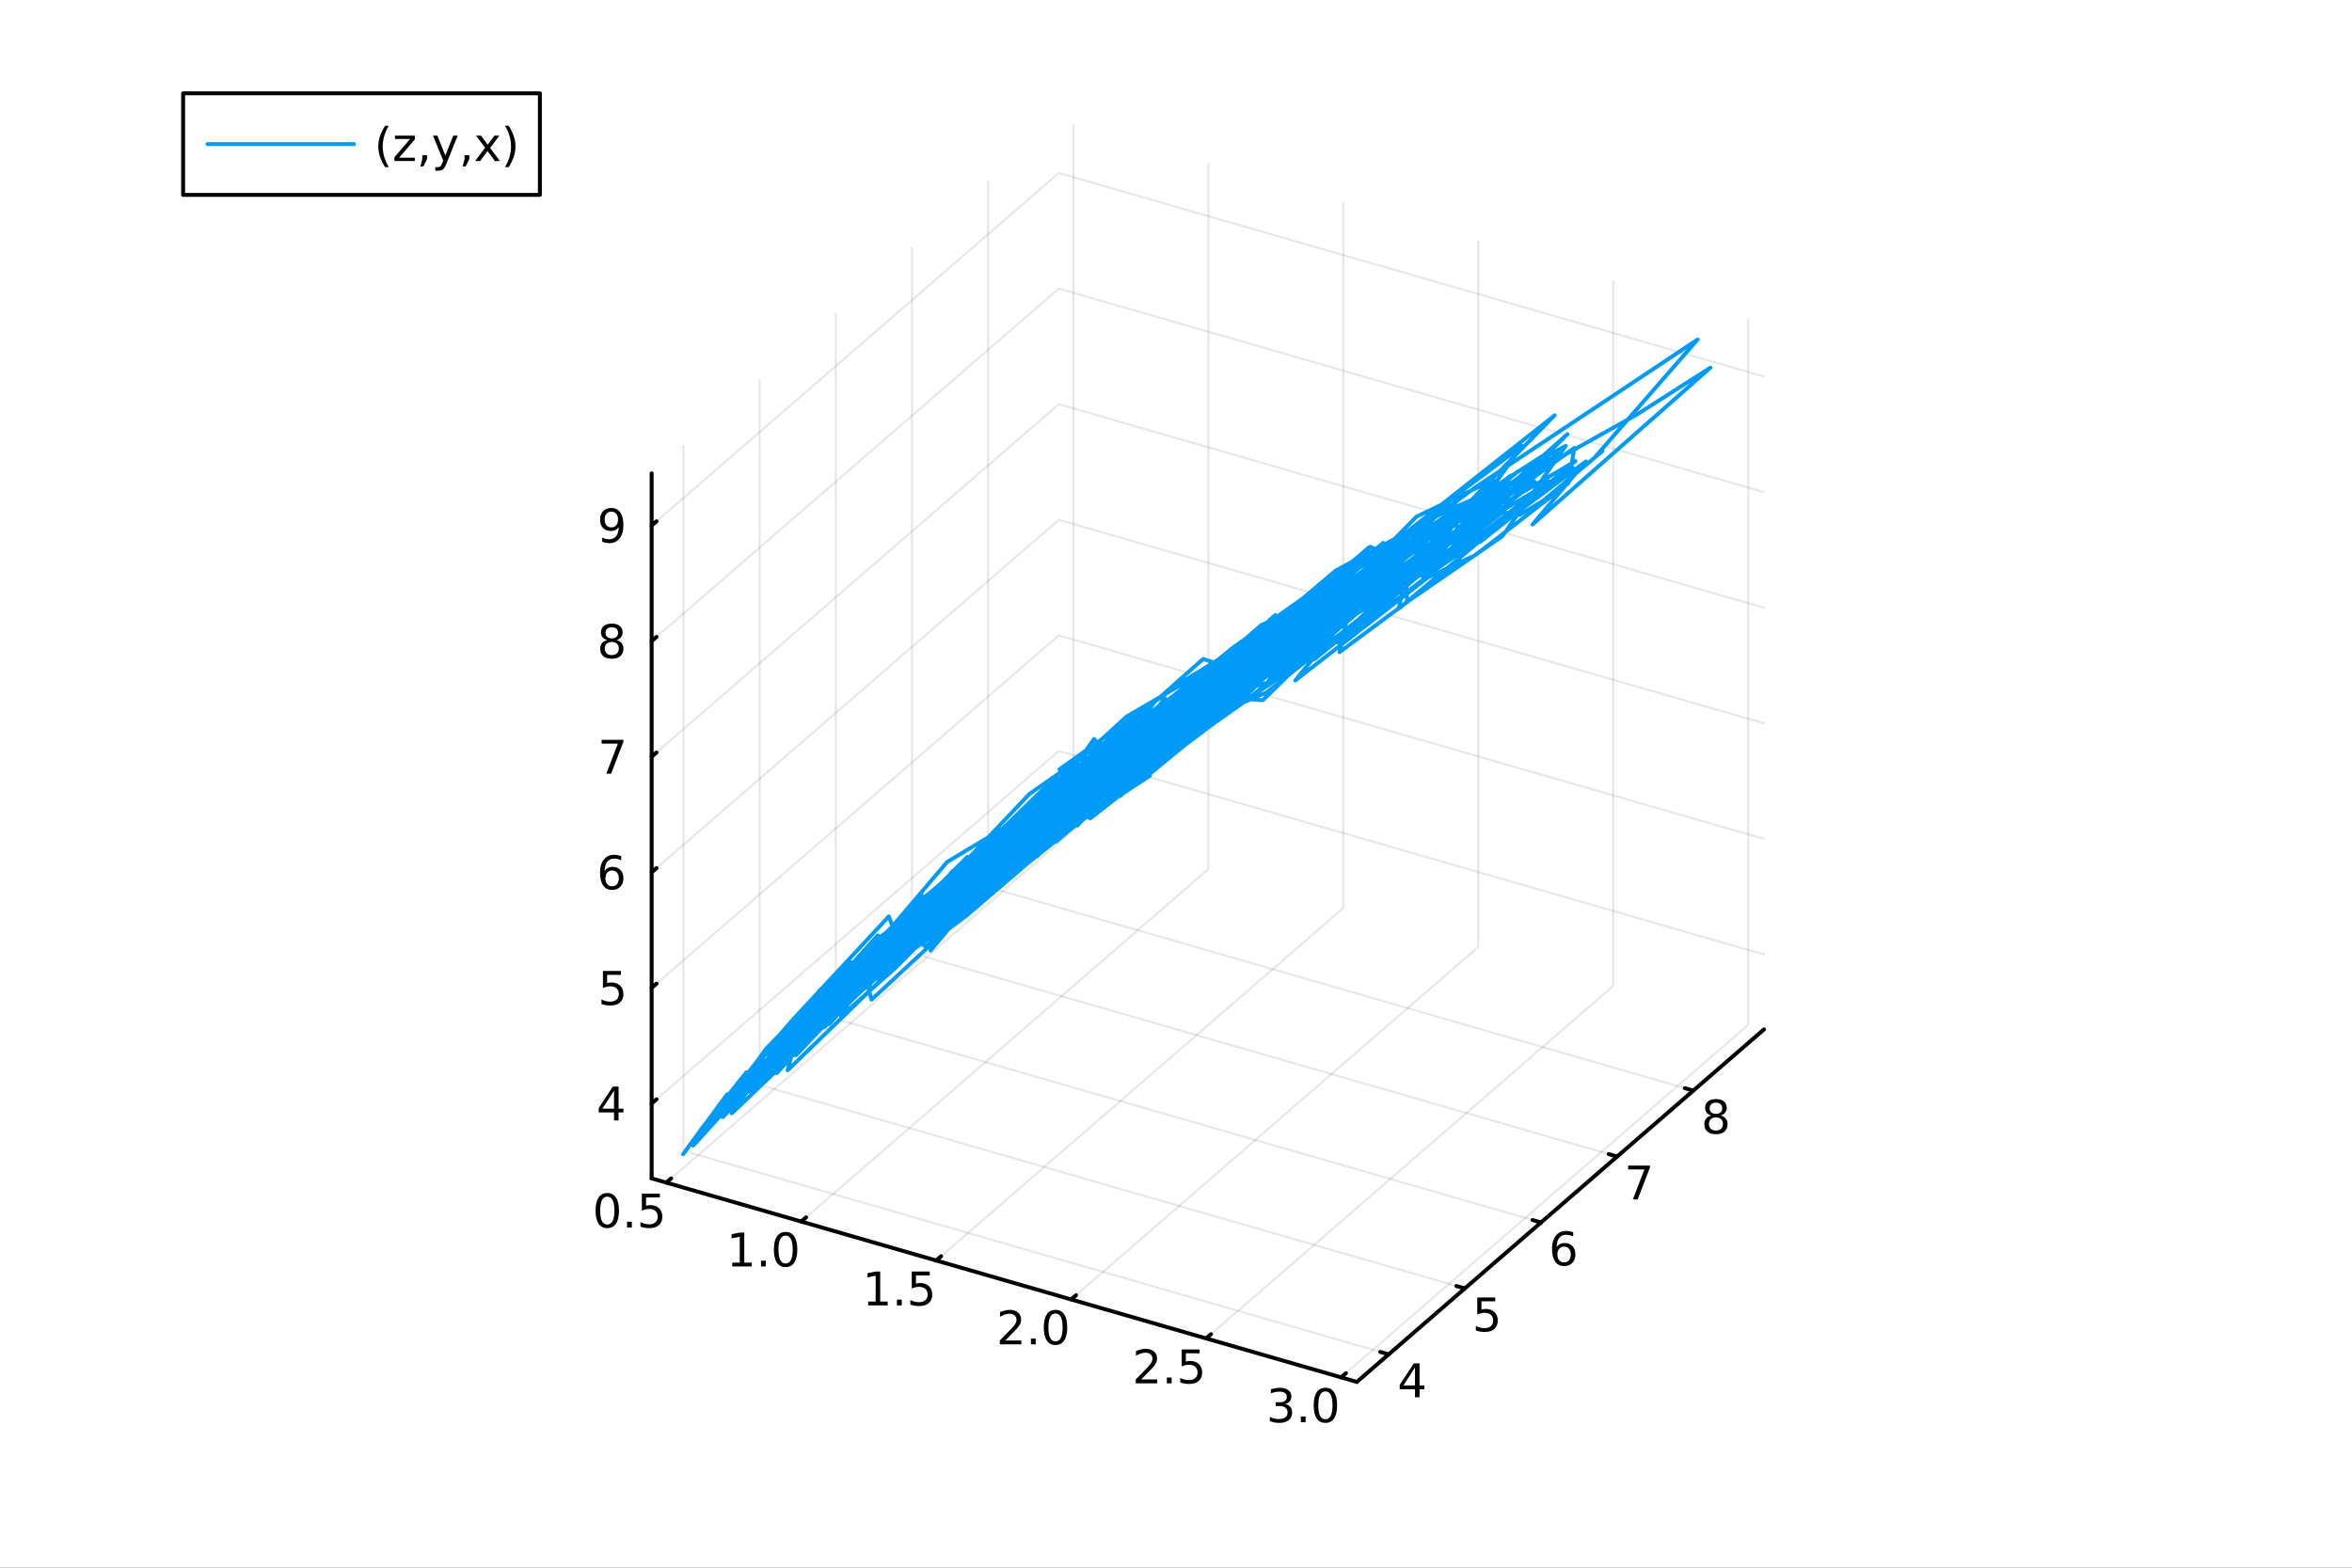 <?xml version="1.0" encoding="utf-8"?>
<svg xmlns="http://www.w3.org/2000/svg" xmlns:xlink="http://www.w3.org/1999/xlink" width="600" height="400" viewBox="0 0 2400 1600">
<rect x="0" y="0" width="2400" height="1600" fill="#333333" stroke="none"/>
<defs>
  <clipPath id="clip400">
    <rect x="0" y="0" width="2400" height="1600"/>
  </clipPath>
</defs>
<path clip-path="url(#clip400)" d="M0 1600 L2400 1600 L2400 0 L0 0  Z" fill="#ffffff" fill-rule="evenodd" fill-opacity="1"/>
<defs>
  <clipPath id="clip401">
    <rect x="480" y="0" width="1681" height="1600"/>
  </clipPath>
</defs>
<defs>
  <clipPath id="clip402">
    <rect x="112" y="47" width="2242" height="1440"/>
  </clipPath>
</defs>
<path clip-path="url(#clip402)" d="M-704.471 2613.63 L-704.471 2344.44 L-386.45 2209.85 L164.378 2287.56 L164.378 2556.74 L-153.643 2691.34 L-704.471 2613.63  Z" fill="#ffffff" fill-rule="evenodd" fill-opacity="1"/>
<polyline clip-path="url(#clip402)" style="stroke:#000000; stroke-linecap:round; stroke-linejoin:round; stroke-width:2; stroke-opacity:0.1; fill:none" points="679.884,1207 1095.35,847.196 1095.35,127.594 "/>
<polyline clip-path="url(#clip402)" style="stroke:#000000; stroke-linecap:round; stroke-linejoin:round; stroke-width:2; stroke-opacity:0.1; fill:none" points="817.591,1246.75 1233.05,886.949 1233.05,167.347 "/>
<polyline clip-path="url(#clip402)" style="stroke:#000000; stroke-linecap:round; stroke-linejoin:round; stroke-width:2; stroke-opacity:0.1; fill:none" points="955.298,1286.5 1370.76,926.702 1370.76,207.1 "/>
<polyline clip-path="url(#clip402)" style="stroke:#000000; stroke-linecap:round; stroke-linejoin:round; stroke-width:2; stroke-opacity:0.1; fill:none" points="1093,1326.26 1508.47,966.454 1508.47,246.852 "/>
<polyline clip-path="url(#clip402)" style="stroke:#000000; stroke-linecap:round; stroke-linejoin:round; stroke-width:2; stroke-opacity:0.1; fill:none" points="1230.71,1366.01 1646.17,1006.21 1646.17,286.605 "/>
<polyline clip-path="url(#clip402)" style="stroke:#000000; stroke-linecap:round; stroke-linejoin:round; stroke-width:2; stroke-opacity:0.1; fill:none" points="1368.42,1405.76 1783.88,1045.96 1783.88,326.357 "/>
<polyline clip-path="url(#clip402)" style="stroke:#000000; stroke-linecap:round; stroke-linejoin:round; stroke-width:2; stroke-opacity:0.1; fill:none" points="1417.04,1382.26 697.438,1174.53 697.438,454.931 "/>
<polyline clip-path="url(#clip402)" style="stroke:#000000; stroke-linecap:round; stroke-linejoin:round; stroke-width:2; stroke-opacity:0.1; fill:none" points="1494.75,1314.97 775.145,1107.24 775.145,387.635 "/>
<polyline clip-path="url(#clip402)" style="stroke:#000000; stroke-linecap:round; stroke-linejoin:round; stroke-width:2; stroke-opacity:0.1; fill:none" points="1572.45,1247.67 852.852,1039.94 852.852,320.339 "/>
<polyline clip-path="url(#clip402)" style="stroke:#000000; stroke-linecap:round; stroke-linejoin:round; stroke-width:2; stroke-opacity:0.1; fill:none" points="1650.16,1180.38 930.559,972.644 930.559,253.042 "/>
<polyline clip-path="url(#clip402)" style="stroke:#000000; stroke-linecap:round; stroke-linejoin:round; stroke-width:2; stroke-opacity:0.1; fill:none" points="1727.87,1113.08 1008.27,905.348 1008.27,185.746 "/>
<polyline clip-path="url(#clip402)" style="stroke:#000000; stroke-linecap:round; stroke-linejoin:round; stroke-width:2; stroke-opacity:0.1; fill:none" points="664.934,1126.25 1080.4,766.451 1800,974.182 "/>
<polyline clip-path="url(#clip402)" style="stroke:#000000; stroke-linecap:round; stroke-linejoin:round; stroke-width:2; stroke-opacity:0.1; fill:none" points="664.934,1008.27 1080.4,648.474 1800,856.205 "/>
<polyline clip-path="url(#clip402)" style="stroke:#000000; stroke-linecap:round; stroke-linejoin:round; stroke-width:2; stroke-opacity:0.1; fill:none" points="664.934,890.298 1080.4,530.497 1800,738.228 "/>
<polyline clip-path="url(#clip402)" style="stroke:#000000; stroke-linecap:round; stroke-linejoin:round; stroke-width:2; stroke-opacity:0.1; fill:none" points="664.934,772.32 1080.4,412.52 1800,620.251 "/>
<polyline clip-path="url(#clip402)" style="stroke:#000000; stroke-linecap:round; stroke-linejoin:round; stroke-width:2; stroke-opacity:0.1; fill:none" points="664.934,654.343 1080.4,294.542 1800,502.274 "/>
<polyline clip-path="url(#clip402)" style="stroke:#000000; stroke-linecap:round; stroke-linejoin:round; stroke-width:2; stroke-opacity:0.1; fill:none" points="664.934,536.366 1080.4,176.565 1800,384.296 "/>
<polyline clip-path="url(#clip400)" style="stroke:#000000; stroke-linecap:round; stroke-linejoin:round; stroke-width:4; stroke-opacity:1; fill:none" points="664.934,1202.68 1384.54,1410.41 "/>
<polyline clip-path="url(#clip400)" style="stroke:#000000; stroke-linecap:round; stroke-linejoin:round; stroke-width:4; stroke-opacity:1; fill:none" points="679.884,1207 684.869,1202.68 "/>
<polyline clip-path="url(#clip400)" style="stroke:#000000; stroke-linecap:round; stroke-linejoin:round; stroke-width:4; stroke-opacity:1; fill:none" points="817.591,1246.75 822.576,1242.43 "/>
<polyline clip-path="url(#clip400)" style="stroke:#000000; stroke-linecap:round; stroke-linejoin:round; stroke-width:4; stroke-opacity:1; fill:none" points="955.298,1286.5 960.283,1282.18 "/>
<polyline clip-path="url(#clip400)" style="stroke:#000000; stroke-linecap:round; stroke-linejoin:round; stroke-width:4; stroke-opacity:1; fill:none" points="1093,1326.26 1097.99,1321.94 "/>
<polyline clip-path="url(#clip400)" style="stroke:#000000; stroke-linecap:round; stroke-linejoin:round; stroke-width:4; stroke-opacity:1; fill:none" points="1230.71,1366.01 1235.7,1361.69 "/>
<polyline clip-path="url(#clip400)" style="stroke:#000000; stroke-linecap:round; stroke-linejoin:round; stroke-width:4; stroke-opacity:1; fill:none" points="1368.42,1405.76 1373.4,1401.44 "/>
<path clip-path="url(#clip400)" d="M619.68 1221.31 Q616.069 1221.31 614.24 1224.88 Q612.435 1228.42 612.435 1235.55 Q612.435 1242.66 614.24 1246.22 Q616.069 1249.76 619.68 1249.76 Q623.314 1249.76 625.12 1246.22 Q626.949 1242.66 626.949 1235.55 Q626.949 1228.42 625.12 1224.88 Q623.314 1221.31 619.68 1221.31 M619.68 1217.61 Q625.49 1217.61 628.546 1222.22 Q631.625 1226.8 631.625 1235.55 Q631.625 1244.28 628.546 1248.88 Q625.49 1253.47 619.68 1253.47 Q613.87 1253.47 610.791 1248.88 Q607.736 1244.28 607.736 1235.55 Q607.736 1226.8 610.791 1222.22 Q613.87 1217.61 619.68 1217.61 Z" fill="#000000" fill-rule="nonzero" fill-opacity="1" /><path clip-path="url(#clip400)" d="M639.842 1246.92 L644.726 1246.92 L644.726 1252.79 L639.842 1252.79 L639.842 1246.92 Z" fill="#000000" fill-rule="nonzero" fill-opacity="1" /><path clip-path="url(#clip400)" d="M654.958 1218.23 L673.314 1218.23 L673.314 1222.17 L659.24 1222.17 L659.24 1230.64 Q660.259 1230.29 661.277 1230.13 Q662.296 1229.95 663.314 1229.95 Q669.101 1229.95 672.481 1233.12 Q675.86 1236.29 675.86 1241.71 Q675.86 1247.29 672.388 1250.39 Q668.916 1253.47 662.597 1253.47 Q660.421 1253.47 658.152 1253.1 Q655.907 1252.73 653.499 1251.98 L653.499 1247.29 Q655.583 1248.42 657.805 1248.98 Q660.027 1249.53 662.504 1249.53 Q666.509 1249.53 668.847 1247.42 Q671.185 1245.32 671.185 1241.71 Q671.185 1238.1 668.847 1235.99 Q666.509 1233.88 662.504 1233.88 Q660.629 1233.88 658.754 1234.3 Q656.902 1234.72 654.958 1235.6 L654.958 1218.23 Z" fill="#000000" fill-rule="nonzero" fill-opacity="1" /><path clip-path="url(#clip400)" d="M747.202 1288.61 L754.841 1288.61 L754.841 1262.25 L746.531 1263.91 L746.531 1259.65 L754.795 1257.99 L759.471 1257.99 L759.471 1288.61 L767.109 1288.61 L767.109 1292.55 L747.202 1292.55 L747.202 1288.61 Z" fill="#000000" fill-rule="nonzero" fill-opacity="1" /><path clip-path="url(#clip400)" d="M776.554 1286.67 L781.438 1286.67 L781.438 1292.55 L776.554 1292.55 L776.554 1286.67 Z" fill="#000000" fill-rule="nonzero" fill-opacity="1" /><path clip-path="url(#clip400)" d="M801.623 1261.07 Q798.012 1261.07 796.183 1264.63 Q794.378 1268.17 794.378 1275.3 Q794.378 1282.41 796.183 1285.97 Q798.012 1289.52 801.623 1289.52 Q805.257 1289.52 807.063 1285.97 Q808.892 1282.41 808.892 1275.3 Q808.892 1268.17 807.063 1264.63 Q805.257 1261.07 801.623 1261.07 M801.623 1257.36 Q807.433 1257.36 810.489 1261.97 Q813.568 1266.55 813.568 1275.3 Q813.568 1284.03 810.489 1288.64 Q807.433 1293.22 801.623 1293.22 Q795.813 1293.22 792.734 1288.64 Q789.679 1284.03 789.679 1275.3 Q789.679 1266.55 792.734 1261.97 Q795.813 1257.36 801.623 1257.36 Z" fill="#000000" fill-rule="nonzero" fill-opacity="1" /><path clip-path="url(#clip400)" d="M885.905 1328.36 L893.543 1328.36 L893.543 1302 L885.233 1303.67 L885.233 1299.41 L893.497 1297.74 L898.173 1297.74 L898.173 1328.36 L905.812 1328.36 L905.812 1332.3 L885.905 1332.3 L885.905 1328.36 Z" fill="#000000" fill-rule="nonzero" fill-opacity="1" /><path clip-path="url(#clip400)" d="M915.256 1326.42 L920.14 1326.42 L920.14 1332.3 L915.256 1332.3 L915.256 1326.42 Z" fill="#000000" fill-rule="nonzero" fill-opacity="1" /><path clip-path="url(#clip400)" d="M930.372 1297.74 L948.728 1297.74 L948.728 1301.68 L934.654 1301.68 L934.654 1310.15 Q935.673 1309.8 936.691 1309.64 Q937.71 1309.45 938.728 1309.45 Q944.515 1309.45 947.895 1312.62 Q951.275 1315.8 951.275 1321.21 Q951.275 1326.79 947.802 1329.89 Q944.33 1332.97 938.011 1332.97 Q935.835 1332.97 933.566 1332.6 Q931.321 1332.23 928.914 1331.49 L928.914 1326.79 Q930.997 1327.93 933.219 1328.48 Q935.441 1329.04 937.918 1329.04 Q941.923 1329.04 944.261 1326.93 Q946.599 1324.82 946.599 1321.21 Q946.599 1317.6 944.261 1315.49 Q941.923 1313.39 937.918 1313.39 Q936.043 1313.39 934.168 1313.8 Q932.316 1314.22 930.372 1315.1 L930.372 1297.74 Z" fill="#000000" fill-rule="nonzero" fill-opacity="1" /><path clip-path="url(#clip400)" d="M1025.83 1368.12 L1042.15 1368.12 L1042.15 1372.05 L1020.21 1372.05 L1020.21 1368.12 Q1022.87 1365.36 1027.45 1360.73 Q1032.06 1356.08 1033.24 1354.74 Q1035.49 1352.21 1036.37 1350.48 Q1037.27 1348.72 1037.27 1347.03 Q1037.27 1344.28 1035.32 1342.54 Q1033.4 1340.8 1030.3 1340.8 Q1028.1 1340.8 1025.65 1341.57 Q1023.22 1342.33 1020.44 1343.88 L1020.44 1339.16 Q1023.26 1338.03 1025.72 1337.45 Q1028.17 1336.87 1030.21 1336.87 Q1035.58 1336.87 1038.77 1339.55 Q1041.97 1342.24 1041.97 1346.73 Q1041.97 1348.86 1041.16 1350.78 Q1040.37 1352.68 1038.26 1355.27 Q1037.69 1355.94 1034.58 1359.16 Q1031.48 1362.35 1025.83 1368.12 Z" fill="#000000" fill-rule="nonzero" fill-opacity="1" /><path clip-path="url(#clip400)" d="M1051.97 1366.17 L1056.85 1366.17 L1056.85 1372.05 L1051.97 1372.05 L1051.97 1366.17 Z" fill="#000000" fill-rule="nonzero" fill-opacity="1" /><path clip-path="url(#clip400)" d="M1077.04 1340.57 Q1073.43 1340.57 1071.6 1344.14 Q1069.79 1347.68 1069.79 1354.81 Q1069.79 1361.91 1071.6 1365.48 Q1073.43 1369.02 1077.04 1369.02 Q1080.67 1369.02 1082.48 1365.48 Q1084.31 1361.91 1084.31 1354.81 Q1084.31 1347.68 1082.48 1344.14 Q1080.67 1340.57 1077.04 1340.57 M1077.04 1336.87 Q1082.85 1336.87 1085.9 1341.47 Q1088.98 1346.06 1088.98 1354.81 Q1088.98 1363.53 1085.9 1368.14 Q1082.85 1372.72 1077.04 1372.72 Q1071.23 1372.72 1068.15 1368.14 Q1065.09 1363.53 1065.09 1354.81 Q1065.09 1346.06 1068.15 1341.47 Q1071.23 1336.87 1077.04 1336.87 Z" fill="#000000" fill-rule="nonzero" fill-opacity="1" /><path clip-path="url(#clip400)" d="M1164.54 1407.87 L1180.86 1407.87 L1180.86 1411.81 L1158.91 1411.81 L1158.91 1407.87 Q1161.57 1405.12 1166.16 1400.49 Q1170.76 1395.83 1171.94 1394.49 Q1174.19 1391.97 1175.07 1390.23 Q1175.97 1388.47 1175.97 1386.78 Q1175.97 1384.03 1174.03 1382.29 Q1172.11 1380.56 1169 1380.56 Q1166.8 1380.56 1164.35 1381.32 Q1161.92 1382.08 1159.14 1383.63 L1159.14 1378.91 Q1161.97 1377.78 1164.42 1377.2 Q1166.87 1376.62 1168.91 1376.62 Q1174.28 1376.62 1177.48 1379.31 Q1180.67 1381.99 1180.67 1386.48 Q1180.67 1388.61 1179.86 1390.53 Q1179.07 1392.43 1176.97 1395.02 Q1176.39 1395.69 1173.29 1398.91 Q1170.18 1402.11 1164.54 1407.87 Z" fill="#000000" fill-rule="nonzero" fill-opacity="1" /><path clip-path="url(#clip400)" d="M1190.67 1405.93 L1195.55 1405.93 L1195.55 1411.81 L1190.67 1411.81 L1190.67 1405.93 Z" fill="#000000" fill-rule="nonzero" fill-opacity="1" /><path clip-path="url(#clip400)" d="M1205.79 1377.25 L1224.14 1377.25 L1224.14 1381.18 L1210.07 1381.18 L1210.07 1389.65 Q1211.09 1389.31 1212.11 1389.14 Q1213.12 1388.96 1214.14 1388.96 Q1219.93 1388.96 1223.31 1392.13 Q1226.69 1395.3 1226.69 1400.72 Q1226.69 1406.3 1223.22 1409.4 Q1219.74 1412.48 1213.42 1412.48 Q1211.25 1412.48 1208.98 1412.11 Q1206.74 1411.74 1204.33 1411 L1204.33 1406.3 Q1206.41 1407.43 1208.63 1407.99 Q1210.86 1408.54 1213.33 1408.54 Q1217.34 1408.54 1219.67 1406.43 Q1222.01 1404.33 1222.01 1400.72 Q1222.01 1397.11 1219.67 1395 Q1217.34 1392.89 1213.33 1392.89 Q1211.46 1392.89 1209.58 1393.31 Q1207.73 1393.73 1205.79 1394.61 L1205.79 1377.25 Z" fill="#000000" fill-rule="nonzero" fill-opacity="1" /><path clip-path="url(#clip400)" d="M1311.39 1432.92 Q1314.74 1433.64 1316.62 1435.91 Q1318.52 1438.18 1318.52 1441.51 Q1318.52 1446.63 1315 1449.43 Q1311.48 1452.23 1305 1452.23 Q1302.82 1452.23 1300.51 1451.79 Q1298.22 1451.37 1295.76 1450.52 L1295.76 1446 Q1297.71 1447.14 1300.02 1447.72 Q1302.34 1448.29 1304.86 1448.29 Q1309.26 1448.29 1311.55 1446.56 Q1313.86 1444.82 1313.86 1441.51 Q1313.86 1438.46 1311.71 1436.74 Q1309.58 1435.01 1305.76 1435.01 L1301.73 1435.01 L1301.73 1431.16 L1305.95 1431.16 Q1309.4 1431.16 1311.22 1429.8 Q1313.05 1428.41 1313.05 1425.82 Q1313.05 1423.16 1311.16 1421.74 Q1309.28 1420.31 1305.76 1420.31 Q1303.84 1420.31 1301.64 1420.72 Q1299.44 1421.14 1296.8 1422.02 L1296.8 1417.85 Q1299.47 1417.11 1301.78 1416.74 Q1304.12 1416.37 1306.18 1416.37 Q1311.5 1416.37 1314.6 1418.8 Q1317.71 1421.21 1317.71 1425.33 Q1317.71 1428.2 1316.06 1430.19 Q1314.42 1432.16 1311.39 1432.92 Z" fill="#000000" fill-rule="nonzero" fill-opacity="1" /><path clip-path="url(#clip400)" d="M1327.38 1445.68 L1332.27 1445.68 L1332.27 1451.56 L1327.38 1451.56 L1327.38 1445.68 Z" fill="#000000" fill-rule="nonzero" fill-opacity="1" /><path clip-path="url(#clip400)" d="M1352.45 1420.08 Q1348.84 1420.08 1347.01 1423.64 Q1345.21 1427.18 1345.21 1434.31 Q1345.21 1441.42 1347.01 1444.98 Q1348.84 1448.53 1352.45 1448.53 Q1356.09 1448.53 1357.89 1444.98 Q1359.72 1441.42 1359.72 1434.31 Q1359.72 1427.18 1357.89 1423.64 Q1356.09 1420.08 1352.45 1420.08 M1352.45 1416.37 Q1358.26 1416.37 1361.32 1420.98 Q1364.4 1425.56 1364.4 1434.31 Q1364.4 1443.04 1361.32 1447.65 Q1358.26 1452.23 1352.45 1452.23 Q1346.64 1452.23 1343.56 1447.65 Q1340.51 1443.04 1340.51 1434.31 Q1340.51 1425.56 1343.56 1420.98 Q1346.64 1416.37 1352.45 1416.37 Z" fill="#000000" fill-rule="nonzero" fill-opacity="1" /><polyline clip-path="url(#clip400)" style="stroke:#000000; stroke-linecap:round; stroke-linejoin:round; stroke-width:4; stroke-opacity:1; fill:none" points="1384.54,1410.41 1800,1050.61 "/>
<polyline clip-path="url(#clip400)" style="stroke:#000000; stroke-linecap:round; stroke-linejoin:round; stroke-width:4; stroke-opacity:1; fill:none" points="1417.04,1382.26 1408.4,1379.77 "/>
<polyline clip-path="url(#clip400)" style="stroke:#000000; stroke-linecap:round; stroke-linejoin:round; stroke-width:4; stroke-opacity:1; fill:none" points="1494.75,1314.97 1486.11,1312.48 "/>
<polyline clip-path="url(#clip400)" style="stroke:#000000; stroke-linecap:round; stroke-linejoin:round; stroke-width:4; stroke-opacity:1; fill:none" points="1572.45,1247.67 1563.82,1245.18 "/>
<polyline clip-path="url(#clip400)" style="stroke:#000000; stroke-linecap:round; stroke-linejoin:round; stroke-width:4; stroke-opacity:1; fill:none" points="1650.16,1180.38 1641.53,1177.88 "/>
<polyline clip-path="url(#clip400)" style="stroke:#000000; stroke-linecap:round; stroke-linejoin:round; stroke-width:4; stroke-opacity:1; fill:none" points="1727.87,1113.08 1719.23,1110.59 "/>
<path clip-path="url(#clip400)" d="M1443.87 1395.58 L1432.06 1414.03 L1443.87 1414.03 L1443.87 1395.58 M1442.64 1391.51 L1448.52 1391.51 L1448.52 1414.03 L1453.45 1414.03 L1453.45 1417.92 L1448.52 1417.92 L1448.52 1426.07 L1443.87 1426.07 L1443.87 1417.92 L1428.26 1417.92 L1428.26 1413.4 L1442.64 1391.51 Z" fill="#000000" fill-rule="nonzero" fill-opacity="1" /><path clip-path="url(#clip400)" d="M1507.43 1324.21 L1525.79 1324.21 L1525.79 1328.15 L1511.71 1328.15 L1511.71 1336.62 Q1512.73 1336.27 1513.75 1336.11 Q1514.77 1335.92 1515.79 1335.92 Q1521.57 1335.92 1524.95 1339.09 Q1528.33 1342.27 1528.33 1347.68 Q1528.33 1353.26 1524.86 1356.36 Q1521.39 1359.44 1515.07 1359.44 Q1512.89 1359.44 1510.62 1359.07 Q1508.38 1358.7 1505.97 1357.96 L1505.97 1353.26 Q1508.05 1354.4 1510.28 1354.95 Q1512.5 1355.51 1514.98 1355.51 Q1518.98 1355.51 1521.32 1353.4 Q1523.66 1351.29 1523.66 1347.68 Q1523.66 1344.07 1521.32 1341.96 Q1518.98 1339.86 1514.98 1339.86 Q1513.1 1339.86 1511.23 1340.28 Q1509.37 1340.69 1507.43 1341.57 L1507.43 1324.21 Z" fill="#000000" fill-rule="nonzero" fill-opacity="1" /><path clip-path="url(#clip400)" d="M1596.02 1272.33 Q1592.87 1272.33 1591.02 1274.48 Q1589.19 1276.64 1589.19 1280.39 Q1589.19 1284.11 1591.02 1286.29 Q1592.87 1288.44 1596.02 1288.44 Q1599.16 1288.44 1600.99 1286.29 Q1602.85 1284.11 1602.85 1280.39 Q1602.85 1276.64 1600.99 1274.48 Q1599.16 1272.33 1596.02 1272.33 M1605.3 1257.68 L1605.3 1261.94 Q1603.54 1261.1 1601.73 1260.66 Q1599.95 1260.22 1598.19 1260.22 Q1593.56 1260.22 1591.11 1263.35 Q1588.68 1266.47 1588.33 1272.79 Q1589.7 1270.78 1591.76 1269.72 Q1593.82 1268.63 1596.29 1268.63 Q1601.5 1268.63 1604.51 1271.8 Q1607.54 1274.95 1607.54 1280.39 Q1607.54 1285.71 1604.4 1288.93 Q1601.25 1292.15 1596.02 1292.15 Q1590.02 1292.15 1586.85 1287.56 Q1583.68 1282.96 1583.68 1274.23 Q1583.68 1266.03 1587.57 1261.17 Q1591.46 1256.29 1598.01 1256.29 Q1599.77 1256.29 1601.55 1256.64 Q1603.35 1256.98 1605.3 1257.68 Z" fill="#000000" fill-rule="nonzero" fill-opacity="1" /><path clip-path="url(#clip400)" d="M1661.39 1189.62 L1683.61 1189.62 L1683.61 1191.61 L1671.06 1224.18 L1666.18 1224.18 L1677.98 1193.55 L1661.39 1193.55 L1661.39 1189.62 Z" fill="#000000" fill-rule="nonzero" fill-opacity="1" /><path clip-path="url(#clip400)" d="M1750.94 1140.47 Q1747.61 1140.47 1745.69 1142.25 Q1743.79 1144.03 1743.79 1147.16 Q1743.79 1150.28 1745.69 1152.07 Q1747.61 1153.85 1750.94 1153.85 Q1754.28 1153.85 1756.2 1152.07 Q1758.12 1150.26 1758.12 1147.16 Q1758.12 1144.03 1756.2 1142.25 Q1754.3 1140.47 1750.94 1140.47 M1746.27 1138.48 Q1743.26 1137.74 1741.57 1135.68 Q1739.9 1133.62 1739.9 1130.65 Q1739.9 1126.51 1742.84 1124.1 Q1745.81 1121.7 1750.94 1121.7 Q1756.11 1121.7 1759.05 1124.1 Q1761.99 1126.51 1761.99 1130.65 Q1761.99 1133.62 1760.3 1135.68 Q1758.63 1137.74 1755.64 1138.48 Q1759.02 1139.27 1760.9 1141.56 Q1762.8 1143.85 1762.8 1147.16 Q1762.8 1152.18 1759.72 1154.87 Q1756.66 1157.55 1750.94 1157.55 Q1745.23 1157.55 1742.15 1154.87 Q1739.09 1152.18 1739.09 1147.16 Q1739.09 1143.85 1740.99 1141.56 Q1742.89 1139.27 1746.27 1138.48 M1744.56 1131.09 Q1744.56 1133.78 1746.22 1135.28 Q1747.91 1136.79 1750.94 1136.79 Q1753.95 1136.79 1755.64 1135.28 Q1757.36 1133.78 1757.36 1131.09 Q1757.36 1128.41 1755.64 1126.9 Q1753.95 1125.4 1750.94 1125.4 Q1747.91 1125.4 1746.22 1126.9 Q1744.56 1128.41 1744.56 1131.09 Z" fill="#000000" fill-rule="nonzero" fill-opacity="1" /><polyline clip-path="url(#clip400)" style="stroke:#000000; stroke-linecap:round; stroke-linejoin:round; stroke-width:4; stroke-opacity:1; fill:none" points="664.934,1202.68 664.934,483.08 "/>
<polyline clip-path="url(#clip400)" style="stroke:#000000; stroke-linecap:round; stroke-linejoin:round; stroke-width:4; stroke-opacity:1; fill:none" points="664.934,1126.25 669.92,1121.93 "/>
<polyline clip-path="url(#clip400)" style="stroke:#000000; stroke-linecap:round; stroke-linejoin:round; stroke-width:4; stroke-opacity:1; fill:none" points="664.934,1008.27 669.92,1003.96 "/>
<polyline clip-path="url(#clip400)" style="stroke:#000000; stroke-linecap:round; stroke-linejoin:round; stroke-width:4; stroke-opacity:1; fill:none" points="664.934,890.298 669.92,885.98 "/>
<polyline clip-path="url(#clip400)" style="stroke:#000000; stroke-linecap:round; stroke-linejoin:round; stroke-width:4; stroke-opacity:1; fill:none" points="664.934,772.32 669.92,768.003 "/>
<polyline clip-path="url(#clip400)" style="stroke:#000000; stroke-linecap:round; stroke-linejoin:round; stroke-width:4; stroke-opacity:1; fill:none" points="664.934,654.343 669.92,650.026 "/>
<polyline clip-path="url(#clip400)" style="stroke:#000000; stroke-linecap:round; stroke-linejoin:round; stroke-width:4; stroke-opacity:1; fill:none" points="664.934,536.366 669.92,532.049 "/>
<path clip-path="url(#clip400)" d="M626.551 1113.05 L614.746 1131.49 L626.551 1131.49 L626.551 1113.05 M625.324 1108.97 L631.204 1108.97 L631.204 1131.49 L636.134 1131.49 L636.134 1135.38 L631.204 1135.38 L631.204 1143.53 L626.551 1143.53 L626.551 1135.38 L610.949 1135.38 L610.949 1130.87 L625.324 1108.97 Z" fill="#000000" fill-rule="nonzero" fill-opacity="1" /><path clip-path="url(#clip400)" d="M615.232 990.995 L633.588 990.995 L633.588 994.93 L619.514 994.93 L619.514 1003.4 Q620.533 1003.05 621.551 1002.89 Q622.57 1002.71 623.588 1002.71 Q629.375 1002.71 632.755 1005.88 Q636.134 1009.05 636.134 1014.47 Q636.134 1020.05 632.662 1023.15 Q629.19 1026.23 622.871 1026.23 Q620.695 1026.23 618.426 1025.86 Q616.181 1025.49 613.773 1024.74 L613.773 1020.05 Q615.857 1021.18 618.079 1021.74 Q620.301 1022.29 622.778 1022.29 Q626.783 1022.29 629.121 1020.18 Q631.459 1018.08 631.459 1014.47 Q631.459 1010.86 629.121 1008.75 Q626.783 1006.64 622.778 1006.64 Q620.903 1006.64 619.028 1007.06 Q617.176 1007.48 615.232 1008.36 L615.232 990.995 Z" fill="#000000" fill-rule="nonzero" fill-opacity="1" /><path clip-path="url(#clip400)" d="M624.607 888.434 Q621.459 888.434 619.607 890.587 Q617.778 892.74 617.778 896.49 Q617.778 900.217 619.607 902.392 Q621.459 904.545 624.607 904.545 Q627.755 904.545 629.584 902.392 Q631.435 900.217 631.435 896.49 Q631.435 892.74 629.584 890.587 Q627.755 888.434 624.607 888.434 M633.889 873.782 L633.889 878.041 Q632.13 877.207 630.324 876.768 Q628.542 876.328 626.783 876.328 Q622.153 876.328 619.699 879.453 Q617.269 882.578 616.922 888.897 Q618.287 886.883 620.347 885.818 Q622.408 884.731 624.884 884.731 Q630.093 884.731 633.102 887.902 Q636.134 891.05 636.134 896.49 Q636.134 901.814 632.986 905.031 Q629.838 908.249 624.607 908.249 Q618.611 908.249 615.44 903.666 Q612.269 899.059 612.269 890.332 Q612.269 882.138 616.158 877.277 Q620.047 872.393 626.597 872.393 Q628.357 872.393 630.139 872.74 Q631.945 873.087 633.889 873.782 Z" fill="#000000" fill-rule="nonzero" fill-opacity="1" /><path clip-path="url(#clip400)" d="M613.912 755.04 L636.134 755.04 L636.134 757.031 L623.588 789.6 L618.704 789.6 L630.509 758.976 L613.912 758.976 L613.912 755.04 Z" fill="#000000" fill-rule="nonzero" fill-opacity="1" /><path clip-path="url(#clip400)" d="M624.283 655.211 Q620.949 655.211 619.028 656.994 Q617.13 658.776 617.13 661.901 Q617.13 665.026 619.028 666.809 Q620.949 668.591 624.283 668.591 Q627.616 668.591 629.537 666.809 Q631.459 665.003 631.459 661.901 Q631.459 658.776 629.537 656.994 Q627.639 655.211 624.283 655.211 M619.607 653.221 Q616.597 652.48 614.908 650.42 Q613.241 648.36 613.241 645.397 Q613.241 641.253 616.181 638.846 Q619.144 636.438 624.283 636.438 Q629.445 636.438 632.384 638.846 Q635.324 641.253 635.324 645.397 Q635.324 648.36 633.634 650.42 Q631.968 652.48 628.982 653.221 Q632.361 654.008 634.236 656.299 Q636.134 658.591 636.134 661.901 Q636.134 666.924 633.056 669.609 Q630 672.295 624.283 672.295 Q618.565 672.295 615.486 669.609 Q612.431 666.924 612.431 661.901 Q612.431 658.591 614.329 656.299 Q616.227 654.008 619.607 653.221 M617.894 645.836 Q617.894 648.522 619.56 650.026 Q621.25 651.531 624.283 651.531 Q627.292 651.531 628.982 650.026 Q630.695 648.522 630.695 645.836 Q630.695 643.151 628.982 641.647 Q627.292 640.142 624.283 640.142 Q621.25 640.142 619.56 641.647 Q617.894 643.151 617.894 645.836 Z" fill="#000000" fill-rule="nonzero" fill-opacity="1" /><path clip-path="url(#clip400)" d="M614.514 552.929 L614.514 548.669 Q616.273 549.503 618.079 549.943 Q619.885 550.382 621.621 550.382 Q626.25 550.382 628.681 547.28 Q631.134 544.156 631.482 537.813 Q630.139 539.804 628.079 540.868 Q626.019 541.933 623.519 541.933 Q618.334 541.933 615.301 538.808 Q612.292 535.66 612.292 530.22 Q612.292 524.896 615.44 521.679 Q618.588 518.461 623.82 518.461 Q629.815 518.461 632.963 523.068 Q636.134 527.651 636.134 536.401 Q636.134 544.572 632.246 549.456 Q628.38 554.317 621.829 554.317 Q620.07 554.317 618.264 553.97 Q616.459 553.623 614.514 552.929 M623.82 538.276 Q626.968 538.276 628.796 536.123 Q630.648 533.97 630.648 530.22 Q630.648 526.494 628.796 524.341 Q626.968 522.165 623.82 522.165 Q620.672 522.165 618.82 524.341 Q616.991 526.494 616.991 530.22 Q616.991 533.97 618.82 536.123 Q620.672 538.276 623.82 538.276 Z" fill="#000000" fill-rule="nonzero" fill-opacity="1" /><polyline clip-path="url(#clip402)" style="stroke:#009af9; stroke-linecap:round; stroke-linejoin:round; stroke-width:4; stroke-opacity:1; fill:none" points="927.801,956.898 937.361,944.461 932.646,950.326 934.826,947.38 925.927,958.499 926.442,957.513 918.911,966.72 918.117,967.242 916.168,969.21 914.473,970.762 907.241,979.214 898.144,989.916 904.965,980.266 906.915,976.901 901.943,982.163 890.209,995.591 890.572,993.306 867.526,1020.76 846.469,1044.89 842.048,1046.64 846.227,1037.14 847.568,1032.51 832.705,1048.57 813.112,1070.27 816.887,1060.5 796.133,1084.84 773.195,1109.76 814.042,1051.47 840.413,1018.09 816.259,1052.74 836.996,1024.75 818.975,1050.41 772.569,1101.65 779.665,1084.3 756.904,1112.64 735.001,1133.52 764.925,1095.63 818.646,1031.7 788.814,1077.08 757.54,1112.64 792.356,1070.24 784.288,1077.15 807.758,1048.17 876.87,980.408 885.66,977.282 926.135,931.494 926.942,951.067 897.192,984.575 916.412,964.942 872.373,1006.43 813.674,1061.66 790.837,1079.16 768.5,1106.97 763.653,1109.12 758.957,1111.34 846.217,1012.5 887.327,967.332 927.782,931.863 950.904,922.56 921.477,956.618 937.298,947.853 976.133,904.416 940.819,931.112 938.542,944.936 925.236,950.708 923.103,944.833 967.004,921.952 1015.18,872.887 1016.43,879.196 1078.04,818.135 1075.64,826.191 1062.91,841.259 952.651,921.81 931.634,949.271 916.698,957.064 897.577,974.793 967.318,905.753 924.685,959.426 883.589,995.536 910.202,957.545 1019.98,852.157 1060.9,828.375 1145.01,758.173 1107.46,796.618 1159.07,747.443 1115.63,806.063 1038.53,878.724 1002.98,900.171 980.891,920.24 1020.1,884.52 963.72,923.214 908.084,984.406 928.358,949.78 892.334,980.024 1025.66,843.13 1008.69,868.264 1016.67,871.645 1118.19,769.187 1145.3,766.684 1062.57,845.574 932.178,959.4 962.508,917.355 960.978,917.562 958.642,915.422 962.926,917.007 997.145,887.436 999.457,883.527 981.547,912.738 947.422,932.293 978.275,904.014 900.645,972.643 980.968,894.66 971.309,909.227 931.453,947.11 942.941,936.249 933.733,930.088 1002.64,871.744 1035.68,867.623 965.637,919.052 992.759,885.8 1123.2,783.713 1157.04,763.182 1262.86,670.478 1316.34,650.777 1327.02,648.98 1275.58,692.641 1249.17,710.227 1274.08,687.273 1294.09,659.596 1207.78,728.179 1173.25,758.177 1243.42,684.821 1226.68,708.184 1237.05,713.137 1272.5,678.894 1172.9,770.724 1152.79,796.512 1176.98,745.218 1240.42,684.654 1306.96,637.526 1291.41,645.495 1201,745.561 1335.37,628.256 1135.19,787.922 1086.74,834.326 1197.67,734.83 1113.57,821.68 1166.67,789.149 1140.47,793.201 1114.58,809.569 1058.77,873.564 1037.06,868.223 1049.54,844.346 1071.28,826.102 1031.27,864.28 979.063,904.527 1073.52,806.354 1066.1,818.788 1023.67,866.808 995.091,898.694 986.007,917.005 1136.6,770.413 1169.99,754.212 1189.11,762.896 1158.66,794.885 1052.79,876.127 1053.21,855.153 976.745,928.226 966.867,924.383 978.465,909.531 992.554,896.951 898.369,986.406 848.732,1033.49 835.411,1042.11 838.608,1026.11 889.993,962.085 907.707,949.277 994.599,886.994 1037.03,842.436 1031,862.444 1025.11,872.864 1023.1,874.949 1007.82,882.067 1133.55,771.974 1202.66,718.064 1165.89,772.907 1125.15,814.883 1099.37,842.535 1106.16,806.677 1158.66,766.868 1187.05,726.989 1075.18,822.41 1038.17,860.459 1117.18,788.527 1216.1,705.17 1398.45,558.063 1411.36,564.112 1419.55,573.308 1458.3,533.749 1341.17,658.148 1392.07,605.943 1466.51,551.849 1465.87,556.446 1388.15,605.883 1473.98,529.5 1474.2,541.919 1428.49,586.211 1396.35,612.016 1378.52,614.483 1431.45,571.344 1337.54,654.77 1397.84,588.353 1292.21,687.085 1312.7,662.06 1445.42,527.334 1521.58,490.911 1425.43,592.351 1423.38,594.715 1422.1,580.122 1332.88,652.635 1300.07,674.047 1341.76,631.103 1345.96,630.213 1320.83,649.463 1330.04,639.561 1314.35,655.096 1300.79,671.187 1272.44,697.373 1225.35,739.447 1270.47,679.089 1316.51,640.841 1206.23,735.751 1259.96,683.841 1209.98,742.275 1196.74,753.968 1182.05,749.3 1301.32,627.755 1110.97,808.697 1120.36,791.627 1034.59,877.587 967.21,947.981 981.213,910.064 971.688,909.489 900.498,982.43 894.124,978.954 864.525,1007.28 885.649,980.167 854.756,1013.7 892.142,971.286 897.473,974.465 1010.99,880.481 1061.59,832.299 1118.51,787.592 1090,820.039 1115.23,801.998 1074.64,846.35 1005.89,908.504 1052.08,852.358 1088.02,797.968 1096.2,809.792 1127.63,780.51 1128.11,788.202 1105.86,806.276 1068.02,841.79 1013.49,877.8 963.233,932.247 997.466,882.384 888.935,990.098 903.326,972.823 863.001,1018.52 968.313,900.65 952.542,928.3 951.637,929.803 907.22,957.461 853.168,1020.86 868.618,1005.01 895.276,970.864 799.303,1066.95 804.422,1055.26 800.938,1072.7 851.349,1020.61 871.338,1000.43 902.422,967.738 907.108,966.059 884.585,981.384 903.855,967.396 965.929,918.393 1012.89,873.893 959.209,922.376 983.409,919.642 990.05,911.055 904.41,980.069 904.071,979.763 943.006,933.384 966.833,914.836 1062.38,835.043 1068.23,829.764 997.744,895.793 1058.94,835.284 1072.1,836.014 1068.77,831.353 1015.22,860.123 1004.27,878.477 1076.08,811.266 1047.83,843.026 1060.82,846.588 1090.21,814.198 1158.34,760.29 1187.5,739.003 1150.95,777.869 1136.64,777.568 1216.46,703.533 1262.95,681.802 1286.9,664.809 1164.85,772.449 1203.35,730.914 1249.59,712.424 1184.32,762.208 1241.71,699.915 1348.51,602.76 1241.03,705.638 1270.81,680.635 1264.63,686.947 1290.98,659.592 1307.54,670.391 1395.55,579.816 1579.72,461.688 1407.98,608.768 1379.13,627.684 1296.06,690.327 1351.69,626.458 1290.91,688.917 1223.71,733.827 1181.86,760.503 1189.17,748.179 1176.15,752.228 1205.38,721.309 1142.63,778.329 1153.88,765.397 1095.97,811.634 1058.73,848.417 1045.45,860.166 1003.25,893.418 1002.09,888.608 1083.01,799.887 1081.83,814.019 1124.66,773.965 1123.66,791.499 1154.7,762.663 1144.75,761.011 1107.22,793.944 1140.58,762.012 1190.51,753.57 1198.09,746.162 1202.67,749.115 1104.29,815.77 1123.77,790.331 1087.57,829.967 1058.41,846.087 1027.98,877.705 1004.4,893.77 975.516,923.348 937.392,956.991 912.468,975.801 932.812,938.311 934.449,932.641 1050.34,810.454 1100.1,775.648 1125.96,769.814 1109.74,798.588 1061.07,850.319 1009.16,896.06 1005.21,896.654 949.702,947.877 937.312,955.583 1019.41,858.555 1037.48,844.325 1061.55,825.039 1126.91,767.845 1156.64,742.969 1258.21,660.924 1338.03,604.755 1353.15,619.157 1268.9,701.893 1277.24,686.756 1176.25,785.696 1116.36,823.41 1066.41,856.439 1097.41,809.859 1142.38,763.111 1105.74,807.929 1048.89,864.478 1095.33,815.474 1073.59,821.94 1074.74,826.792 1111.1,796.94 1077.64,841.593 952.945,948.776 948.001,943.048 910.856,976.788 943.15,934.549 914.676,968.883 887.546,991.569 847.468,1028.97 855.402,1014.22 831.595,1037.76 909.896,949.654 970.081,897.398 935.824,946.408 1003.48,861.659 1049.92,845.92 1076.9,822.175 1091.78,807.646 1025.18,883.403 961.955,938.844 1029.2,855.881 1029.87,862.006 963.566,935.367 1001.82,878.679 1005.68,888.735 958.321,936.718 966.951,913.06 929.471,954.378 837.17,1047.07 822.421,1053.6 864.683,1001.81 875.431,989.867 854.73,1021.92 841.338,1027.55 904.222,963.694 875.848,997.09 831.171,1044.68 737.507,1140.11 746.207,1126.33 710.397,1165.97 733.071,1128.83 759.79,1100.92 789.793,1075.76 772.948,1093.22 707.248,1169.19 738.691,1133.23 739.142,1130.44 715.211,1152.75 761.646,1094.33 750.869,1110.27 780.938,1072.97 809.973,1039.62 906.965,935.311 912.326,949.685 987.134,874.547 978.221,905.458 940.286,940.736 959.776,918.919 996.596,886.83 1048.61,837.906 1037.13,849.835 1065.8,833.696 1063.46,839.593 1021.28,879.893 1028.5,853.808 919.417,965.429 972.876,910.517 1064.94,832.579 1205.13,715.412 1363.06,582.369 1475.75,521.668 1562.17,483.567 1670.95,422.659 1745.33,375.207 1563.75,535.327 1618.26,470.99 1520.47,543.577 1455.99,587.396 1503.64,534.048 1519.97,517.411 1594.33,459.211 1526.18,525.628 1517.27,530.302 1483.76,567.565 1531.47,516.867 1366.34,656.072 1349.4,648.977 1323.6,671.151 1344.42,634.993 1328.35,645.084 1349.11,624.827 1378.99,598.579 1308.6,671.528 1350.49,624.52 1291.97,676.317 1313.56,651.575 1259.77,709.837 1285.79,671.365 1317.16,646.254 1350.36,627.463 1429.9,554.234 1311.16,663.135 1298.83,665.038 1249.54,708.164 1305.39,661.297 1375.6,585.939 1312.46,655.091 1249.82,709.165 1187.1,751.703 1163.98,764.139 1046.74,879.64 1002.62,910.446 971.588,923.055 980.296,909.071 1038.37,837.338 996.176,896.699 1005.84,882.373 1027.81,866.104 1117.33,788.185 1106.04,800.58 1096.79,827.819 1113.56,800.746 1069.3,841.496 1034.16,870.253 1043.26,852.934 1081.36,814.256 1036.47,862.037 1045.26,845.809 1037.46,844.555 1144.54,767.207 1128.5,799.321 1144.11,764.129 1063.89,837.948 1076.64,829.345 1033.86,872.358 1081.59,822.749 1189.73,751.06 1163.76,774.969 1258.77,677.898 1206.78,723.451 1154.82,777.868 1175.58,757.535 1191.94,731.568 1138.18,796.437 1078.96,834.647 1149.4,754.122 1145.68,774.543 1199.27,716.969 1304.18,641.982 1323.34,639.535 1295.35,677.257 1224.92,739.538 1142.77,812.549 1139.4,794.393 1250.69,677.702 1287.76,647.936 1229.97,717.398 1276.9,667.986 1411.46,554.056 1368.91,613.494 1331.51,653.81 1339.68,633.924 1252.23,720.701 1168.62,781.681 1178.73,756.362 1223.61,714.35 1217.95,717.854 1156.35,780.406 1151.93,775.742 1106.62,809.563 1050.05,856.834 1117.91,794.355 1160.7,755.846 1185.5,722.971 1160.85,770.637 1260.45,696.703 1203.27,750.344 1247.23,709.375 1239.88,712.37 1163.4,753.495 1118.25,798.262 1083.57,818.385 1135.34,769.094 1198.31,736.245 1255.94,686.647 1252.21,693.148 1148.32,794.194 1173.85,761.318 1077.5,843.958 1064.02,858.645 1125.83,781.105 1083.27,821.99 1082.16,821.55 1159.48,761.13 1075.66,839.625 994.527,909.098 971.259,924.359 999.476,892.943 1013.1,869.876 921.155,961.244 879.783,993.091 860.834,1016.23 931.934,937.356 844.686,1027.81 830.43,1036.8 861.863,1010.31 938.321,933.488 940.541,941.099 862.888,1010.05 885.288,984.578 928.591,929.28 993.535,877.24 1032.42,849.83 1026.97,869.059 1073.81,831.529 1171.51,761.709 1023.56,890.366 968.326,920.522 988.148,891.556 1048.25,843.774 1021.66,874.453 1031.87,867.489 1130.97,764.497 1314.47,622.46 1346.43,609.446 1416.98,556.31 1418.2,577.251 1500.44,510.872 1556.42,495.602 1580.91,491.17 1430.46,608.292 1359.74,656.827 1295.4,696.286 1278.71,700.851 1176.94,784.879 1112.53,835.218 1103.06,829.328 1130.97,788.584 1097.26,815.956 982.213,931.263 978.986,917.443 910.359,983.132 893.822,988.108 922.351,947.684 860.138,1016.73 902.587,967.696 948.674,924.451 1012.23,863.386 1145.53,741.149 1186.43,733.809 1190.74,749.879 1187.91,745.289 1185.75,762.412 1066.12,852.811 1117.33,791.105 1151.37,758.011 1217.94,701.347 1283.03,654.701 1362.55,594.637 1324.9,650.491 1264.52,703.977 1343.84,625.952 1379.27,592.27 1477.14,536.261 1516.95,521.935 1380.71,628.65 1302.74,690.406 1303.73,672.794 1314.76,652.531 1236.79,729.301 1175.47,778.05 1166.08,765.239 1176.28,748.891 1180.11,748.14 1194.82,744.323 1216.98,733.591 1197.36,751.507 1162.61,762.414 1151.03,769.788 1251.05,683.886 1146.9,784.099 1134.15,784.998 1044.48,865.548 990.879,901.656 930.468,955.77 903.271,983.231 885.565,993.902 793.633,1093.15 776.631,1103.83 834.223,1029.34 865.106,999.935 855.61,1012.67 849.629,1018.51 826.274,1039.26 858.231,1013.89 923.349,937.631 1002,863.181 1049.94,836.547 1041.38,860.263 1050.84,854.49 1010.55,897.731 1022.03,880.799 1078.74,846.807 1072.77,849.77 1186.45,749.459 1158.74,788.015 1339.71,617.607 1347.44,636.282 1334.78,641.771 1318.26,654.179 1142.82,805.749 1157.94,770.079 1079.16,831.644 1008.44,905.044 1037.56,864.372 1026.02,861.828 1068.52,825.722 1207.67,714.368 1216.48,716.284 1159.55,775.54 1113.63,805.985 1065.22,851.124 1098.09,808.543 1130.52,775.18 1102.42,809.999 1005.12,904.51 989.854,923.986 1019.6,874.266 1079.12,808.738 1059.05,834.758 1073.1,839.559 979.993,920.954 985.863,902.883 946.986,929.322 938.821,936.032 985.965,903.202 1083.06,801.009 1116.45,754.147 1132.07,776.401 1146.44,775.013 1157.74,766.928 1249.78,682.507 1164.95,769.401 1011.54,912.238 1058,846.538 1046,856.441 1052.67,845.239 1071.62,827.564 1062.4,837.8 1108.08,791.219 1159.14,743.482 1122.59,789.958 1077.87,838.306 1156.58,768.405 1133.07,787.726 1060.42,855.926 1048,861.48 1000.39,898.028 1016.7,877.63 1020.1,874.659 1032.66,867.082 1016.03,879.133 1015.54,858.763 985.128,895.063 1092.69,786.092 1089.41,809.837 1128.79,787.347 1224.29,703.155 1338.05,627.115 1437.75,558.236 1423.09,586.928 1380.17,589.565 1292.57,675.584 1325.91,647.964 1365.7,601.85 1276.99,698.767 1203.19,762.619 1313.91,637.598 1395.13,597.521 1351.16,643.491 1364.72,619.683 1268.35,712.936 1311.7,667.271 1247.12,723.073 1276.55,688.751 1258.35,695.485 1310.14,653.042 1201.48,746.917 1271.05,679.352 1229.8,725.47 1339.6,623.279 1378.91,607.031 1361.18,620.831 1402.38,579.841 1405.54,587.48 1387.1,622.588 1376.95,623.21 1266.4,710.906 1243.97,711.009 1339.19,614.288 1299.86,663.017 1258.75,693.418 1280.78,670.659 1238.49,712.103 1263.14,680.508 1320.62,638.312 1336.71,631.136 1230.31,728.379 1172.05,773.232 1165.97,768.815 1076.11,843.247 1025.61,882.145 1122.53,770.439 1105.32,787.218 1175.11,733.016 1176.62,749.785 1129.07,791.133 1126.73,789.062 1138.42,768.403 1195.5,728.507 1189.82,737.609 1046.77,856.186 1004.46,894.142 1014.68,876.575 982.954,901.256 956.781,919.488 881.204,988.122 889.624,980.723 922.79,953.397 852.519,1020.19 875.907,1005.19 828.631,1045.99 898.328,963.515 965.059,904.374 1034.39,850.034 1061.2,831.163 1082.16,813.906 1070.13,831.467 1029.4,859.499 1127.81,787.768 1042.41,868.452 1065.61,844.107 987.641,907.515 954.627,939.394 980.447,913.183 941.739,947.471 995.685,883.138 1018.68,868.449 1121.5,764.097 1232.01,685.587 1211.71,718.255 1208.54,734.717 1272.06,674.438 1214.2,728.158 1242.85,700.555 1190.44,772.041 1132.91,804.198 1187.83,737.939 1158.37,779.375 1237.54,695.475 1226.66,727.649 1191.11,750.268 1121.99,800.617 1069.47,842.196 1124.46,772.116 1153.79,739.837 1216.15,708.514 1142.55,784.032 1064.35,858.313 1077.05,836.862 1088.92,818.34 1054.1,843.109 1000.83,901.1 1046.02,837.805 1176.79,718.456 1097.81,809.785 1077.52,831.924 1085.26,819.586 1075.53,821.706 1027.94,862.982 1056.88,829.115 1121.57,785.186 1138.43,785.413 1171.18,757.186 1271.8,661.591 1282.68,672.368 1286.13,672.299 1121.17,808.086 1113.23,808.032 1072.86,846.747 1029.75,872.565 1015.36,880.637 1012.79,882.26 1016.51,875.037 1061.8,839.964 993.686,906.001 990.293,905.113 934.731,955.711 912.46,974.182 909.355,971.14 847.952,1037.35 861.075,1003.47 950.92,918.391 910.972,981.823 894.929,991.403 877.371,1001.09 869.536,1009.42 792.869,1095.08 802.186,1062.65 773.881,1095 824.451,1042.51 865.602,998.634 829.914,1039.41 903.421,964.695 987.88,888.857 1035.56,841.868 1041.55,853.676 1098.32,810.444 1063.38,842.067 1056.39,847.756 1166.23,756.261 1144.09,787.654 1162.96,780.42 1112.42,821.95 1142.11,792.531 1143.98,791.366 1055.34,854.356 1057.72,843.949 1009.05,889.706 1059.87,827.619 1021.64,865.148 1065.29,826.437 1055.69,839.597 1064.64,834.485 1037.4,875.516 977.06,914.33 981.847,899.563 1050.72,820.406 1023.38,854.072 1110.66,778.58 1082.65,811.38 1044.43,857.396 1026.65,873.253 1069.63,822.854 1083.72,823.721 1022.25,881.85 955.289,922.913 965.901,912.699 1044.71,829.3 1081.54,799.553 1095.86,801.362 1054.33,848.82 1114.94,784.385 1089.49,819.361 1166.15,762.789 1222.8,718.786 1173,773.817 1181.63,748.004 1277.88,659.807 1231.22,721.814 1249.83,693.709 1217.96,727.321 1354.91,624.533 1410.84,595.668 1548.22,481.714 1597.72,455.062 1532.92,547.319 1435.8,614.371 1435.01,593.806 1474.11,555.861 1441.71,580.975 1400.49,610.734 1304.85,693.717 1324.09,655.241 1309.9,666.234 1170.79,792.131 1144.39,794.921 1147.15,783.554 1141.88,786.044 1203.11,722.346 1162.76,771.413 1096.02,827.488 1038.06,871.631 1015.14,888.832 973.69,923.051 1047.31,836.873 1105.16,795.382 1106.57,801.939 1109.45,798.34 1139.61,770.118 1143.08,770.626 1198.21,723.886 1202.39,729.687 1199.8,737.018 1219.29,717.331 1226.59,718.856 1189.3,753.499 1099.45,836.094 1162.51,759.923 1187.15,738.276 1170.29,739.277 1223.11,698.437 1174.57,768.024 1130.51,797.02 1128.86,781.471 1015.65,887.34 1087.25,817.123 1115.4,804.379 949.293,959.298 956.371,927.61 962.54,919.533 918.409,972.594 968.911,911.609 1038.74,852.753 1100.44,795.341 1085.58,815.293 1081.01,829.712 1288.64,654.075 1310.95,641.899 1321.09,639.134 1440.54,558.333 1534.97,495.61 1566.31,491.928 1483.3,557.841 1341.43,672.724 1302.86,682.467 1258.29,709.771 1164.75,789.338 1134.2,795.51 1118.75,802.46 1065.11,848.968 1031.44,873.672 1075.2,821.711 1039.3,855.586 976.144,916.649 963.918,915.969 1037.31,844.549 1107.8,777.66 970.936,924.505 1029.18,868.559 1067.08,827.396 1083.71,831.82 1062.83,843.878 1071.53,827.148 1013.07,890.356 1018.05,877.917 1062.73,834.482 1084.59,819.925 974.655,917.35 943.467,933.615 961.386,933.739 1100.42,799.896 1115.64,786.078 1055.22,840.893 980.33,898.335 963.301,918.638 974.207,911.475 1011.05,880.262 1084.31,811.762 1066.62,846.87 1096.42,811.471 1204.76,717.597 1256.14,671.919 1255.07,686.928 1148.35,784.683 1206.52,757.616 1247.75,705.571 1231.76,718.108 1186.35,746.495 1163.01,768.043 1141.82,785.221 1115.5,809.55 1032.48,867.155 1067.47,834.724 1074.88,825.926 1092.32,814.676 1054.78,845.79 1078.46,823.031 1123.88,777.607 1189.58,742.006 1187.5,754.054 1243.74,693.345 1273.01,691.424 1271.46,683.249 1268.08,687.483 1283.74,676.262 1183.73,754.423 1168.22,752.301 1105.58,807.377 1077.61,820.363 947.538,944.418 972.935,909.873 1004.84,881.823 1000,888.038 1010.26,891.322 1040.56,852.257 1033.43,862.29 1079.14,850.137 1083.85,832.464 1133.57,802.633 1290.55,648.885 1412.21,574.625 1503.52,523.901 1421.1,604.089 1453.32,555.952 1380.4,607.835 1400.55,593.125 1400.13,596.321 1392.59,613.087 1363.08,630.362 1307.48,671.776 1216.91,747.378 1212.73,733.714 1173.41,769.414 1136.95,788.79 1151.78,767.613 1194.93,738.454 1183.21,745.406 1248.29,699.27 1284.37,671.064 1105.52,816.306 993.104,928.21 972.371,929.783 896.51,1002.11 902.429,980.768 950.35,916.239 882.945,1002.17 812.358,1076.96 797.584,1074.27 807.217,1056.13 809.656,1055.77 815.875,1048.1 867.286,995.118 845.297,1022.86 855.792,1009.39 871.188,1001.91 912.31,956.414 900.457,968.306 952.005,924.144 992.178,893.093 1025.1,852.39 1041.92,851.667 1081.61,810.648 1116.78,790.254 1177,738.597 1218.47,708.435 1299.07,643.721 1429.94,556.55 1542.25,509.135 1607.6,470.626 1427.32,621.129 1431.07,602.912 1434.35,583.965 1320.32,680.639 1238.32,738.462 1164.75,793.648 1147.11,788.246 1208.99,711.055 1225.64,698.97 1298.7,629.913 1330.91,634.304 1271.06,694.487 1260.24,698.755 1177.13,765.233 1147.13,784.243 1146.18,778.847 1141.68,780.121 1033.98,873.715 1016.74,880.785 1006.51,881.762 972.666,913.033 912.791,983.19 907.21,970.696 872.786,1009.24 874.464,996.643 873.37,1001.06 892.478,974.318 885.399,988.256 834.866,1044.32 883.932,990.516 851.671,1025.03 874.832,1008.63 870.253,1005.25 852.901,1013.8 888.406,986.293 834.506,1035.9 869.259,1015.84 850.8,1014.92 925.172,941.861 980.043,911.045 987.325,902.006 942.287,942.873 892.837,989.707 887.07,989.204 908.724,961.665 918.037,959.334 980.662,899.684 990.394,900.331 918.167,973.741 916.994,968.712 918.349,962.584 946.936,936.328 963.069,924.221 971.528,943.777 949.528,970.164 1003.01,881.589 1064.89,827.679 1016.24,852.994 1086.05,817.926 1177.61,726.885 1096.5,813.964 1075.79,838.138 1114.83,807.342 1060.14,853.999 993.798,917.98 1036.09,869.144 1055.69,845.924 1004.86,896.636 1000.27,885.43 1081.89,810.353 1110.04,795.833 1214.45,707.637 1239.7,697.923 1241.11,695.464 1177.53,757.761 1167.97,761.264 1068.77,859.946 1009.06,911.646 978.315,929.895 994.951,896.489 1020.83,882.062 1038.99,860.395 1141.02,791.005 1292.32,642.085 1352.42,611.314 1504.74,497.871 1732.29,346.489 1628.4,465.571 1635.1,460.397 1574.55,511.127 1550.8,525.452 1533.28,522.755 1451.01,587.844 1482.83,549.454 1433.28,600.384 1470.74,555.629 1441.99,570.52 1424.99,587.821 1390.06,606.302 1335.58,657.961 1341.8,637.206 1355.43,621.736 1319.82,655.955 1318.86,653.58 1243.04,724.98 1183.05,766.763 1144.04,790.216 1151.42,773.815 1217.22,707.677 1192.99,740.971 1147.35,787.968 1098.29,824.844 1117.53,803.198 1066.18,846.983 1057.6,843.962 1121.77,786.473 1040.41,866.036 994.05,904.206 1039.5,850.54 1070.89,824.557 1052.64,851.284 1024.76,878.67 1016.93,888.723 1042.9,851.479 1055.34,852.722 986.253,905.258 911.559,968.781 923.321,953.941 830.826,1045.47 862.25,1010.04 945.399,918.465 870.592,1010.41 851.61,1019.51 936.662,916.168 932.97,935.716 984.658,880.72 1060.71,830.787 1036.66,865.496 1034.08,864.6 1068.89,819.767 1086.36,820.545 1138.41,779.434 1127.03,795.148 987.646,916.724 1014.69,879.524 1060.84,836.403 1008.91,895.735 969.463,933.55 999.224,887.372 1058.21,825.987 1044.96,842.585 994.841,901.957 944.843,948.157 934.91,951.837 942.982,929.578 938.706,933.662 920.319,949.811 901.841,965.032 897.065,967.144 921.601,935.779 938.644,939.197 1014.64,861.485 1010.67,866.839 1034.85,848.711 1005.51,891.353 1090.85,807.47 1100.12,793.42 1165.74,765.374 1193.79,740.449 1021.56,895.116 1039.16,858.374 1037.61,864.77 1097.26,798.591 1133.52,787.331 1100.02,814.197 1136.45,779.763 1206.77,718.008 1093.02,836.888 1065.04,850.635 1011.41,895.468 962.953,942.396 933.007,955.481 900.519,976.876 909.342,967.679 909.067,964.998 903.984,971.124 911.409,968.566 945.403,931.059 910.548,959.398 935.071,924.384 923.394,943.851 859.39,1014.03 848.546,1017.43 836.24,1027.65 859.034,1003.42 938.408,938.592 876.447,1005.76 901.152,987.753 852.378,1038.08 891.494,989.272 966.142,916.229 991.157,911.418 1034.3,866.264 1011.16,895.055 986.306,903.02 1047.38,848.44 1053.56,856.717 1000.74,897.622 926.867,968.76 936.099,956.307 1003.36,906.162 1038.05,861.599 1073.44,842.034 1139.34,775.903 1112.24,791.416 1088.13,816.306 1171.71,732.277 1257.5,678.768 1388.17,569.428 1428.56,548.515 1586.37,423.879 1462.06,550.465 1523.96,504.599 1445.83,579.643 1599.46,443.058 1482.42,559.49 1430.81,592.96 1385.54,619.576 1388.75,618.127 1271.14,715.326 1238.64,729.734 1191.41,765.541 1173.82,767.852 1136.56,795.166 1104.47,812.541 1018.9,895.676 1002.65,893.504 937.258,965.046 913.693,976.449 944.094,935.846 900.176,981.825 911.002,970.24 890.165,987.444 848.869,1030.65 911.129,957.49 879.872,996.16 869.681,1014.36 882.665,1000.91 848.703,1028.54 905.212,965.874 916.025,958.026 937.791,950.759 993.246,891.97 1007.23,882.226 1089.88,811.062 1133.23,786.581 1127.7,785.502 1216.22,744.691 1183.12,761.715 1112.46,816.082 1182.84,740.099 1211.85,719.353 1194.3,737.854 1127.12,807.035 1110.57,809.95 1194.6,724.277 1158.45,762.277 1176.89,763.512 1133.88,789.38 1185.71,744.908 1150.1,772.377 1191.82,730.695 1188.56,712.444 1125.26,798.232 1056.42,871.065 984.269,920.377 977.073,919.332 942.179,944.424 982.407,901.429 977.567,906.166 945.243,941.968 930.678,947.39 919.902,953.649 972.127,888.907 968.79,905.903 974.521,913.868 932.292,963.459 992.922,908.547 1017.46,873.764 1033.63,884.024 1060.25,844.939 1063.94,843.986 1106.86,811.832 1091.12,827.302 1061.91,843.877 1023.97,873.798 1010.48,886.571 1073.6,819.454 1069.58,825.671 1063.91,841.264 1022.16,883.131 1079.63,851.931 1117.37,804.197 1075.17,829.11 1007.88,893.56 972.76,940.477 1097.67,808.84 1174.51,747.383 1211.39,718.085 1328.17,626.795 1304.9,656.462 1388.82,595.14 1267.84,707.158 1206.7,738.445 1109.01,823.79 1018.18,893.574 986.579,911.141 931.207,962.234 868.784,1021.11 821.909,1059.15 778.616,1103.85 817.882,1045.19 835.757,1011.22 862.663,996.878 846.438,1020.56 835.705,1035.84 852.636,1009.04 911.402,953.403 897.279,974.542 948.93,923.923 913.906,964.958 901.195,976.749 888.427,986.515 848.224,1029.25 794.011,1074.72 807.82,1055.55 830.031,1024.55 827.575,1028.85 872.618,983.962 927.705,928.169 886.988,980.59 918.807,948.278 925.916,946.669 979.994,892.073 1000.23,893.854 970.404,911.864 942.969,952.681 873.974,1015.98 845.967,1035.13 895.285,977.776 827.203,1049.86 842.194,1021.95 848.102,1028.75 884.001,989.741 917.78,955.883 922.544,948.424 999.137,867.205 921.339,944.881 1077.91,792.342 1057.98,845.735 1042.57,856.848 1072.25,838.551 1069.64,835.807 1047.11,860.427 1016.55,883.652 1036.71,852.735 1071.78,824.65 1062.63,838.335 1027.15,884.474 1056.01,834.197 1040.47,860.709 1096.79,799.031 1089.38,831.963 1067.19,839.833 1017.13,886.403 1014.22,882.186 1041.07,847.907 1013.39,880.956 1011.26,871.967 1056.41,836.249 1137.72,759.255 1233.13,702.067 1305.58,665.814 1294,656.964 1484.91,519.315 1489.69,574.58 1366.89,665.508 1374.63,630.804 1288.55,714.604 1262.2,712.713 1249.47,708.795 1321.67,632.75 1369.08,595.401 1272.05,685.085 1242.65,722.054 1301.73,662.061 1371.76,600.015 1343.77,622.665 1371.29,591.786 1426.98,572.775 1351.08,651.298 1314.83,660.786 1321.68,656.764 1316.77,651.458 1234.59,722.603 1195.33,749.463 1227.67,706.215 1213.44,719.836 1158.45,774.227 1179.71,733.552 1130.77,791.546 1096.02,817.89 1176.48,746.682 1192.58,738.562 1084.82,833.335 1101.69,815.485 1103.35,811.065 1133,795.678 1025.93,887.708 1042.24,859.963 1047.6,837.837 1026.68,848.711 942.541,930.898 939.162,933.478 996.164,892.214 1014.26,874.355 958.608,931.847 1104.56,802.893 1098.99,805.996 1055.82,842.442 1033.97,871.481 964.607,921.937 946.154,938.949 889.576,992.645 862.655,1018.42 893,983.776 947.274,924.394 1037,839.21 1031.5,859.693 1019.82,873.249 1040.07,851.457 1105.86,806.984 1088.03,829.196 1054.12,858.027 1070.66,836.247 1027.55,880.709 990.785,918.201 991.307,903.678 1023.33,874.927 986.691,890.013 992.512,899.437 958.437,935.581 1006.45,871.016 1056.55,830.324 1047.05,851.223 1065.61,855.895 1064.27,846.605 1026.81,874.599 1008.92,896.872 1013.66,896.652 938.059,962.193 803.674,1092.34 809.861,1069.67 811.003,1061.56 796.817,1073.16 853.017,1007.03 863.627,1009.34 895.458,966.642 857.898,1010.39 812.135,1062.21 902.765,968.929 903.155,971.834 978.176,893.691 1026.07,846.048 1096.75,799.539 1081.28,831.002 1147.2,772.325 1205.99,719.634 1252.77,691.837 1283.35,665.43 1290.14,674.169 1234.03,718.769 1137.2,808.251 1130.43,778.647 1010.54,892.992 938.235,964.125 995.589,893.584 1100.8,785.392 1094.14,802.25 1120.57,784.307 1103.97,796.242 1090.1,810.712 1093.13,802.956 1099.22,802.201 1091.55,811.033 1222.72,698.571 1239.7,693.347 1235.35,710.321 1274.45,673.469 1348.39,605.746 1364.47,615.332 1403.67,578.869 1379.55,615.392 1368.59,617.971 1350.53,626.677 1256.29,709.858 1252.76,697.624 1252.98,686.896 1184.33,760.675 1180.63,752.092 1129.42,808.198 1095.73,825.737 1154.9,766.225 1119.42,795.697 1034.51,879.253 1036.5,863.4 1052.26,839.12 1056.03,847.063 1020.14,875.429 1025.5,869.786 1060.23,837.647 1058.28,836.92 1062.93,834.033 973.163,905.165 990.639,911.054 915.048,974.054 979.25,902.293 940.267,939.14 929.308,942.052 1003.53,876.426 1028.19,851.156 1055.13,827.313 1118.52,795.895 1091.25,826.91 964.253,943.329 966.917,925.042 950.7,934.401 1017.89,858.472 1009.22,872.26 1080.54,810.428 1109.7,782.175 1223.56,704.278 1170.25,771.14 1086.43,847.429 1095.54,824.161 1157.34,760.017 1168.61,755.407 1190.93,733.308 1134.65,780.544 1233.22,705.235 1123.87,792.678 1044.63,872.339 1025.47,875.404 953.919,942.926 943.37,942.966 918.354,975.647 892.286,988.451 976.604,890.511 1149.3,731.531 1220.25,690.112 1236.61,696.499 1235.61,711.883 1127.06,813.85 986.767,934.063 944.012,965.944 935.937,958.545 930.029,952.597 904.883,977.789 902.464,971.129 912.301,963.833 919.766,956.916 918.361,964.628 871.793,993.791 855.349,1007.83 840.383,1030 875.379,997.985 870.067,998.54 925.45,945.237 891.212,977.073 842.031,1032.21 903.95,959.358 934.54,923.201 1043.42,832.085 1093.43,789.879 1066.05,827.765 983.545,911.296 1078.48,813.198 1031.73,877.944 1121.88,785.783 1086.14,820.934 1124.16,797.462 1139.98,781.809 1138.27,788.09 1114.09,796.315 1102.26,805.277 969.241,920.443 966.43,926.757 1033.2,840.594 976.015,907.637 984.892,900.037 1016.86,868.662 1047.54,853.779 999.018,903.602 989.929,900.175 943.078,945.136 889.554,997.684 938.882,930.812 991.329,889.154 936.72,955.281 980.929,904.076 915.32,975.88 978.29,908.493 976.816,908.529 1019.04,874.893 1069.01,818.303 1145.48,766.057 1181.04,740.771 1240.88,678.77 1358.04,610.146 1481.37,509.214 1390.78,608.704 1318.97,666.782 1216.79,749.103 1186.76,760.21 1224.45,705.043 1202.98,730.284 1237.78,704.668 1243.4,698.039 1272.72,674.47 1414.94,575.224 1359.65,625.717 1414.94,585.411 1346.36,645.032 1317.35,653.597 1245.17,715.808 1195.75,751.918 1182.23,759.893 1142.84,773.745 1200.97,714.367 1177.83,754.144 1148.46,773.757 1146.85,774.769 1104.44,822.406 1046.69,867.949 1077.25,830.164 1085.42,822.07 1106.56,797.825 1134.57,787.446 1192.96,726.125 1247.38,687.409 1291.6,654.951 1172.78,781.422 1136.13,809.295 1106.85,818.423 1154.92,759.28 1142.84,777.619 1114.82,807.408 1103.96,806.484 1111.02,793.489 1116.7,788.229 1148.47,768.339 1135.25,782.865 1171.77,745.051 1147.56,777.525 1228.66,697.186 1185.95,726.056 1144.94,773.547 1246.86,694.78 1115.79,810.938 1114.63,816.377 1134.05,800.618 1204.43,722.643 1232.44,695.25 1133.58,784.244 1143.5,754.277 1147.85,756.76 1150.86,756.731 1053.26,837.295 1074.57,832.223 1159.03,756.009 1235.94,708.51 1142.9,788.913 1178.98,739.886 1167.05,734.501 1081.08,785.197 1209.05,694.221 1343.12,611.798 1216.59,738.524 1281.22,689.96 1171.93,767.188 1180.45,743.625 1173.56,746.409 1181.81,748.936 1183.68,748.186 1102.73,818.605 1048.02,863.333 1094.3,808.281 1126.58,794.361 1183.95,744.276 1149.94,766.846 1092.89,822.049 1166.91,754.846 1158.37,770.847 1182.45,756.078 1148.08,779.313 1205.52,733.672 1032.53,877.867 1009.16,903.298 959.669,940.669 947.934,939.203 935.68,951.499 831.927,1051.51 813.323,1065.13 784.602,1091.26 763.252,1109.53 744.101,1129.49 718.584,1155.52 718.889,1147.95 697.059,1178.01 742.057,1116.86 744.944,1121.5 781.852,1070.25 867.927,981.952 851.063,1016.54 851.418,1011.91 788.525,1084.23 804.781,1060.6 792.731,1079 861.187,999.629 914.356,948.552 959.765,909.078 1046.01,830.235 1057.6,827.46 1175.52,728.392 1228.49,696.969 1174.04,766.723 1252.83,702.133 1315.96,648.05 1126.53,803.828 1110.82,804.796 1027.91,886.867 1038.83,850.2 1007.77,890.898 929.887,967.403 933.586,955.952 918.642,969.218 886.819,987.496 892.128,982.442 951.189,911.559 971.56,903.446 996.589,883.596 1024.85,864.407 1059.29,833.136 1173.52,740.597 1048.6,870.054 1096.73,813.7 1163.08,751.347 1155.03,766.233 1220.47,708.006 1235.3,697.6 1197.63,740.472 1106.88,807.395 1103.73,811.1 1078.17,830.558 1109.75,797.49 1065.04,841.269 1074.24,834.116 1004.93,895.375 1057.56,836.348 1012.37,886.401 1029.02,865.372 1048.36,842.417 951.886,946.676 976.959,909.348 1004.67,894.547 927.073,962.489 979.657,910.345 929.362,954.865 983.114,892.919 950.46,925.708 988.922,890.797 1036.71,843.623 948.693,927.65 951.024,919.207 1051.92,825.763 1118.05,776.574 1140.37,767.887 1267.44,676.217 1346.67,609.986 1428.08,575.062 1525.15,490.7 1510.22,537.098 1450.55,570.885 1493.48,543.341 1450.23,564.463 1480.4,542.607 1380.23,638.01 1294.9,698.953 1247.48,728.931 1175.42,788.015 1188.47,754.474 1207.38,730.973 1199.84,736.688 1289.1,647.665 1302.91,655.091 1260.17,707.951 1252.44,712.488 1160.09,788.807 1077.6,858.963 1076.29,841.505 1073.39,835.417 1069.12,836.076 1120.4,782.951 1027.77,858.28 1039.67,844.318 1150.12,741.37 1227.64,672.593 1249.08,679.336 1220.15,722.85 1198.4,751.812 1121.03,822.407 1088.49,840.331 1108.98,808.074 1070.92,848.972 1076.17,835.564 1117.85,791.095 1120.05,789.926 1165.64,764.712 1175.66,755.105 1117.96,809.926 1025.68,891.613 1053.71,850.118 1047.58,855.168 1013.79,894.655 981.295,923.322 947.993,950.797 943.471,947.662 943.019,941.456 940.746,942.758 1038.52,832.343 1015.74,864.313 1072.82,808.766 1075.05,822.254 1131.84,778.838 1077.96,837.834 1209.77,726.501 1240.63,699.589 1297.03,644.663 1256.14,692.185 1308.49,655.385 1279.55,694.121 1335.65,642.688 1307.02,674.465 1320.3,661.004 1193.62,763.715 1163.71,779.556 1130.54,809.188 1127.45,808.449 1080.94,835.394 1110.77,798.407 973.496,937.472 928.549,968.992 938.444,943.004 1020.78,846.349 1015.67,866.483 1046.8,838.286 1068.59,817.841 1090.72,802.94 1059.09,842.233 1146.55,764.307 1093.41,821.111 1100.26,813.227 956.19,956.828 968.373,930.326 997.068,895.417 1075.33,813.405 1042.59,861.681 989.076,918.884 996.975,899.162 1012,876.823 984.538,913.197 1052.82,835.634 1078.07,834.708 1024.83,896.664 952.982,961.261 889.274,1020.25 886.143,1008.56 897.574,983.925 855.425,1027.41 887.286,985.175 947.662,922.041 962.481,909.991 990.434,898.749 973.821,920.578 1021.44,863.347 1015.42,870.146 1059.24,823.05 961.159,938.11 961.015,938.527 971.271,922.918 900.144,992.15 963.019,905.463 868.702,1008.43 820.833,1059.95 793.9,1077.46 805.02,1051.77 765.389,1104.82 767.847,1092.13 812.595,1059.98 864.78,1001.69 982.291,887.918 994.191,889.074 956.913,934.667 1055.71,847.422 1039.64,857.855 1008.49,902.95 1049.24,846.588 1051.64,844.827 1154.44,750.303 1219.83,696.508 1085.31,831.185 1157.26,755.069 1139.71,771.651 1270.88,663.895 1281.85,677.509 1417.38,582.443 1378.84,626.119 1288.41,691.17 1340.04,639.657 1349.27,636.361 1383.59,606.104 1381.35,602.655 1335.37,639.385 1292.19,670.567 1257.4,702.987 1213.87,731.619 1127,805.513 1097.35,820.222 1081.98,826.052 1041.5,861.961 1057.27,849.073 1040.35,846.8 1056.88,834.958 1060.96,838.194 1081.87,826.185 1061.55,841.182 1065.45,830.862 974.665,887.69 973.386,910.44 990.305,892.829 940.04,946.695 949.707,932.651 908.501,970.521 1024.93,851.2 947.607,928.239 929.038,960.502 971.945,911.448 945.381,942.363 846.172,1030.18 828.293,1041.29 843.36,1028.79 926.278,957.483 990.01,891.92 1052.76,839.159 951.295,937.141 943.925,944.49 1061.7,820.222 955.272,934.355 883.807,1007.09 950.372,933.09 966.346,909.264 1078.62,820.984 1058.67,828.949 1063.79,824.91 1146.74,771.801 1190.61,747.068 1155.16,779.05 1150.46,774.699 1158.16,766.632 1089.87,825.448 1035.78,869.599 1071.61,825.003 990.393,904.76 1008.6,877.732 1021.63,864.334 960.563,904.224 947.935,935.925 960.831,933.625 1000.26,892.794 991.468,888.221 999.31,877.532 1078.8,816.435 1233.63,687.943 1290.69,648.166 1381.2,572.045 1495.61,522.693 1404.99,622.753 1446.06,565.368 1467.89,535.694 1457.69,559.431 1447.76,566.742 1455.79,564.459 1515.85,531.418 1605.18,477.789 1510.4,553.047 1510.7,533.376 1482.94,561.429 1439.24,591.838 1372.93,633.523 1350.17,646.82 1314.93,663.381 1350.72,619.662 1318.62,657.52 1248.06,730.904 1245.07,713.532 1220.29,733.504 1255.1,685.08 1166.65,776.183 1148.18,778.791 1162.01,761.338 1164.37,762.422 1169.06,753.681 1172.31,751.998 1096.33,826.305 1091.1,821.069 1028.43,873.338 1110.05,791.036 1188.34,718.362 1238.4,698.424 1313.03,635.126 1553.27,454.981 1491.72,540.401 1606.48,457.165 1600.37,493.217 1505.31,566.633 1456.82,589.49 1321.69,694.475 1401.78,595.949 1375.49,624.755 1365.63,626.087 1311.54,666.059 1311.43,662.558 1380.95,600.471 1361.18,631.854 1327.69,667.1 1287.45,684.006 1324.84,637.448 1466.51,519.3 1498.93,514.33 1508.61,523.322 1475.09,555.673 1385.04,623.237 1291.9,699.132 1317.29,658.693 1265.44,702.153 1268.83,689.503 1290.78,667.793 1194.11,752.972 1136.7,801.112 1117.11,808.787 1124.55,783.042 1103.27,807.997 1146.97,769.174 1090.81,821.569 1110.26,802.219 1127.3,788.664 1233.42,698.666 1140.86,797.663 1102.46,826.622 1046.7,871.61 1007.64,903.74 1041.38,854.628 1079.8,830.506 1137.19,783.787 1077.43,834.122 957.888,939.32 984.149,898.133 1000.7,878.006 965.677,911.366 943.704,944.033 959.814,911.619 969.154,900.376 1000.78,884.042 994.014,876.314 983.888,913.194 1036.19,849.939 1071.2,822.893 982.43,919.087 985.005,912.792 984.617,899.259 1055.36,830.874 1085.91,810.705 979.926,911.719 1059.02,830.826 1126.69,784.392 1054.31,854.944 1009.08,881.79 1093.24,792.275 1120.87,781.578 1167.61,748.821 1167.68,761.714 1207.8,729.942 1216.86,720.971 1348.73,605.682 1295.81,666.924 1274.71,680.566 1253.07,705.02 1164.97,769.437 1105.36,812.043 1116.15,800.799 1056.68,851.899 1003.19,903.498 942.016,947.328 974.823,902.109 925.489,959.23 911.422,964.705 1005.54,870.274 1041.94,851.206 1014.21,874.926 970.006,929.793 928.4,969.73 949.748,938.804 927.819,958.963 997.677,893.536 960.9,934.789 1002.82,872.347 1015.22,867.399 950.144,924.106 970.144,909.916 899.561,979.572 953.162,924.726 905.118,969.782 932.327,949.544 919.347,955.884 1010.28,860.212 983.522,885.835 1010.57,878.1 971.298,911.793 944.33,947.758 912.62,969.271 883.513,995.166 868.258,989.726 802.093,1054.65 835.482,1026.3 798.823,1074.93 759.423,1105.69 773.002,1090.98 768.644,1101.76 790.797,1071.08 895.621,954.724 902.008,959.261 939.874,925.599 957.364,920.132 968.024,912.756 884.94,1000.79 845.274,1026.03 945.438,922.692 986.885,880.101 1000.74,878.518 968.2,920.374 979.367,901.893 966.803,918.935 967.494,905.642 1001.84,870.83 1012.79,859.659 1084.89,802.534 1079.58,820.56 1252.27,665.795 1341.64,617.704 1336.64,630.849 1270.91,687.866 1255.57,698.881 1159.32,794.211 1071.88,862.53 980.348,935.208 935.257,966.671 901.164,991.418 927.415,947.215 974.133,903.922 976.475,909.5 1053.27,816.764 982.937,892.374 971.042,909.556 948.188,936.42 945.959,951.239 852.135,1035.72 866.571,1007.43 928.811,933.139 948.165,913.659 905.799,964.712 892.596,980.915 968.729,900.019 971.852,924.117 942.821,952.041 976.396,928.881 865.552,1022.61 865.131,1012.09 854.846,1025.25 961.407,922.472 961.91,923.997 998.881,889.193 923.637,961.197 970.362,914.969 942.949,952.171 1036.1,879.797 1033.2,870.129 942.049,950.148 984.962,897.494 1063.23,824.131 1084.11,813.795 1124.4,779.581 1054.91,856.796 1005.52,896.749 1005.99,889.445 968.863,919.831 925.893,962.528 904.314,980.266 973.265,899.414 1026.21,861.508 1091.27,803.939 1088.72,820.926 1053.14,835.25 1094.34,792.444 1050.54,840.321 978.043,905.249 1017.82,886.109 1007.77,890.629 912.89,964.523 836.353,1045.78 857.112,1012.43 871.989,1010.14 827.754,1038.98 845.834,1028.01 870.771,991.863 887.766,984.235 867.731,1020.57 856.718,1024.3 907.4,975.57 980.543,918.657 928.592,962.849 1075.96,809.611 1085.44,815.582 1080.38,814.523 1105.38,786.658 1155.11,746.095 1124.07,794.569 1059.07,849.086 1197.42,732.723 1396.92,558.601 1254.16,682.918 1317.92,651.6 1224.72,716.372 1174.24,748.907 1116.91,790.392 1117.36,792.189 1058.58,842.011 1053.68,841.825 958.43,935.845 959.592,927.535 1000.38,889.124 968.618,900.212 937.07,932.127 885.076,990.387 917.023,964.136 949.071,939.579 882.715,1006 850.848,1016.55 880.752,999.237 988.902,880.489 1015.97,878.032 985.68,906.075 945.222,933.43 983.931,901.201 1045.06,833.715 1189.66,718.412 1208.2,712.612 1140.22,784.799 1126.97,797.179 1200.37,736.705 1248.16,696.243 1152.95,778.846 1114.07,809.448 1106.65,817.155 1016.01,888.777 1002.28,892.537 1053,837.509 990.117,907.39 1019.05,879.759 1020.82,868.355 949.06,926.798 964.554,930.965 901.436,981.246 1026.87,845.463 978.115,909.146 920.348,953.581 898.834,981.213 926.481,932.821 952.244,929.884 947.066,940.829 957.277,925.072 907.944,966.858 955.295,926.871 891.323,996.021 840.928,1048.57 841.793,1038.08 889.255,972.843 840.658,1025.79 840.564,1029.62 881.896,973.557 939.781,927.862 945.236,923.096 989.635,884.987 934.505,943.623 893.605,996.174 834.391,1052.33 769.989,1111.6 790.451,1081.47 893.692,960.384 861.416,1010.19 806.755,1076.47 798.152,1080.33 829.35,1037.95 854.478,1011.43 966.453,879.758 1031.76,840.583 1063,824.166 1088.72,802.601 1121.65,783.006 1115.57,792.43 1215.44,702.686 1152.59,770.256 1143.37,783.813 1141.09,791.836 1142.83,777.01 1126.65,795.361 1128.89,800.585 1037.07,882.1 1030.84,876.218 1019.63,882.67 1093.83,805.488 1062.64,853.799 1170.69,740.666 1099.6,814.787 1116.63,798.151 1250.63,705.863 1254.15,698.67 1166.09,777.062 1190.95,741.9 1179.64,765.135 1161.48,775.55 1144.68,784.948 1076.44,850.488 1078.18,822.132 1076.68,826.796 1046.24,853.832 1022.03,878.222 990.28,907.977 929.012,961.956 955.586,931.721 911.287,965.873 878.218,1000.42 841.477,1038.72 837.525,1038.14 906.811,955.695 971.639,898.401 1021.82,852.997 1094.21,782.85 1024.38,873.676 1038.89,856.616 1000.12,901.832 1081,818.858 1093.07,813.399 1143.82,784.463 1117.39,804.683 1102.79,804.014 1065.02,832.775 1036.29,874.91 1028.88,872.49 1078.9,824.002 1099,806.022 1123.96,796.889 996.524,909.05 917.569,969.404 880.182,996.023 970.9,896.936 1070.64,804.391 1080.29,804.307 1149.19,753.72 1163.54,757.96 1028.43,885.824 1084.13,832.327 1003.47,901.363 1024.81,866.839 1006.42,885.291 977.153,922.056 991.584,926.328 989.146,898.753 955.839,935.912 891.305,981.464 896.874,977.039 933.214,936.79 954.358,931.71 950.287,936.395 964.581,913.054 1017.7,866.757 1050.54,833.96 960.997,936.2 957.441,937.536 1032.62,860.25 1081.74,821.489 1081.13,815.094 1132.33,780.255 1120.05,793.917 1104.19,809.627 1180.01,728.741 1106.59,800.285 1040.96,860.65 1007.63,879.86 1027.55,872.516 1035.92,862.71 915.605,986.081 858.202,1037.27 881.604,995.775 866.116,1017 856.748,1013.38 845.647,1035.53 914.893,964.588 940.123,936.982 882.005,988.28 866.324,1000.04 908.991,967.746 980.588,904.948 1098.33,816.586 1023.84,882.289 952.201,942.268 943.71,948.557 936.991,952.702 984.926,894.077 1110.64,785.273 1143.56,773.784 1152.53,778.937 1077.65,848.336 1061.64,853.344 1027.16,865.65 968.658,924.653 1109.77,783.315 1190.16,716.548 1213.48,709.725 1212.55,728.628 1194.28,751.941 1179.33,749.481 1170.85,764.856 1104.72,816.794 1170.11,756.989 1210.81,728.11 1238.39,710.275 1173.2,760.469 1225.2,713.815 1268.26,685.608 1271.77,665.31 1254.81,692.982 1203.87,727.318 1217.71,706.974 1186.52,746.499 1244.26,713.805 1203.08,745.879 1309.86,644.16 1230.07,707.17 1209.88,736.327 1196.96,742.77 1169.08,748.634 1255.93,685.251 1286.66,666.521 1343.29,617.387 1394.39,612.838 1318.39,659.026 1353.07,635.711 1233.48,731.548 1234.08,714.384 1300.95,661.44 1281.87,697.025 1285.51,680.248 1319.34,640.392 1261.69,691.917 1249.24,693.779 1308.97,641.871 1419.82,568.691 1381.17,617.224 1432.19,585.268 1373.93,626.767 1402.77,607.662 1487.95,527.798 1541.6,485.314 1492.51,531.562 1584.78,460.162 1556.14,489.937 1396.36,624.249 1292.58,706.615 1264.86,718.615 1310.53,663.171 1227.88,744.123 1243.43,706.343 1159.48,788.475 1104.11,825.208 1103.63,815.684 1070.79,844.091 1010.93,897.063 1055.56,834.091 1042.95,852.302 1022.95,870.061 1058.95,830.787 1093.25,796.8 1026.58,875.564 1007.62,884.174 949.606,935.626 891.476,993.361 922.463,955.571 839.422,1047.73 746.733,1136.29 788.666,1076.34 775.809,1091.35 808.735,1048.63 879.281,976.488 904.895,959.921 976.715,893.005 919.675,971.217 856.353,1029.38 855.428,1021.37 873.557,1002.66 833.491,1039.54 788.498,1092.6 773.788,1094.8 826.289,1040.76 831.219,1036.78 840.972,1028.8 821.948,1034.45 827.798,1031.91 837.898,1030.91 807.658,1056.77 886.725,970.065 917.137,954.926 897.424,977.233 856.154,1015.79 879.211,986.124 862.507,1014.3 820.256,1054.95 896.102,974.422 907.783,975.47 915.864,956.067 953.823,924.337 1000.41,876.69 948.133,938.081 986.558,906.203 846.68,1040.61 905.977,972.099 902.789,975.369 897.801,969.107 861.761,1009.69 888.109,997.516 941.036,913.954 930.214,937.644 854.162,1020.61 889.522,978.276 764.538,1111.55 737.771,1130.56 766.221,1102.78 772.352,1100.52 800.612,1060.43 795.788,1086.76 817.496,1052.88 848.63,1013.21 855.176,1012.89 801.376,1078.14 788.181,1095.65 829.101,1042.74 850.773,1004.72 890.065,962.652 879.512,989.674 985.135,885.548 973.346,899.269 995.299,878.568 931.649,938.266 995.385,883.88 974.572,903.64 1018.57,869.26 1097.91,802.802 1287.14,637.853 1343.48,613.973 1356.78,620.827 1197.4,768.293 1127.71,807.041 1015.09,906.164 985.768,922.211 962.179,932.778 926.034,963.404 945.346,928.687 987.568,888.05 1054.12,839.802 1067.23,835.551 1121.99,811.923 1100.8,828.713 1141.15,783.679 1088.18,838.77 994.286,913.127 983.803,914.468 1043.2,837.92 1082.86,811.172 1075.32,824.897 1060.71,839.12 1029.61,866.89 993.277,904.131 1066.31,822.265 1078.47,815.181 1053.86,844.762 1036.97,854.076 1020.56,865.032 1082.67,809.948 1083.56,813.658 1014,879.924 925.55,961.05 865.664,1021.13 867.779,1013.8 930.124,936.574 893.815,987.569 873.324,1006.99 874.821,995.283 873.315,1007.19 930.275,948.375 899.67,987.304 889.364,990.91 854.006,1015.16 840.351,1030.72 806.845,1065.96 818.549,1054.42 809.864,1067.8 804.908,1072.14 765.624,1114.13 784.353,1095.42 875.317,989.852 852.735,1010.14 810.828,1055.12 892.469,970.999 942.591,936.586 983.079,897.568 954.159,921.043 996.622,872.446 981.631,901.802 956.521,934.977 999.706,889.729 994.202,899.417 1080.61,816.848 1051.49,872.122 1087.17,833.138 1173.5,791.592 1131.97,818.877 1142.37,791.49 1093.25,826.836 1130.58,784.403 1106.46,806.643 1051.03,849.624 991.385,902.47 1049.22,848.273 1022.86,877.167 1065.6,847.394 1014.67,885.658 1066.8,823.689 1018.87,869.405 990.483,900.348 "/>
<path clip-path="url(#clip400)" d="M186.863 198.898 L550.897 198.898 L550.897 95.218 L186.863 95.218  Z" fill="#ffffff" fill-rule="evenodd" fill-opacity="1"/>
<polyline clip-path="url(#clip400)" style="stroke:#000000; stroke-linecap:round; stroke-linejoin:round; stroke-width:4; stroke-opacity:1; fill:none" points="186.863,198.898 550.897,198.898 550.897,95.218 186.863,95.218 186.863,198.898 "/>
<polyline clip-path="url(#clip400)" style="stroke:#009af9; stroke-linecap:round; stroke-linejoin:round; stroke-width:4; stroke-opacity:1; fill:none" points="211.758,147.058 361.13,147.058 "/>
<path clip-path="url(#clip400)" d="M396.651 128.366 Q393.549 133.69 392.044 138.898 Q390.54 144.106 390.54 149.453 Q390.54 154.801 392.044 160.055 Q393.572 165.287 396.651 170.588 L392.947 170.588 Q389.475 165.148 387.739 159.893 Q386.026 154.639 386.026 149.453 Q386.026 144.291 387.739 139.06 Q389.452 133.828 392.947 128.366 L396.651 128.366 Z" fill="#000000" fill-rule="nonzero" fill-opacity="1" /><path clip-path="url(#clip400)" d="M403.063 138.412 L423.294 138.412 L423.294 142.301 L407.276 160.935 L423.294 160.935 L423.294 164.338 L402.484 164.338 L402.484 160.449 L418.502 141.815 L403.063 141.815 L403.063 138.412 Z" fill="#000000" fill-rule="nonzero" fill-opacity="1" /><path clip-path="url(#clip400)" d="M430.887 158.458 L435.771 158.458 L435.771 162.439 L431.975 169.847 L428.988 169.847 L430.887 162.439 L430.887 158.458 Z" fill="#000000" fill-rule="nonzero" fill-opacity="1" /><path clip-path="url(#clip400)" d="M455.655 166.745 Q453.849 171.375 452.136 172.787 Q450.423 174.199 447.553 174.199 L444.15 174.199 L444.15 170.634 L446.65 170.634 Q448.41 170.634 449.382 169.8 Q450.354 168.967 451.535 165.865 L452.298 163.921 L441.812 138.412 L446.326 138.412 L454.428 158.689 L462.53 138.412 L467.044 138.412 L455.655 166.745 Z" fill="#000000" fill-rule="nonzero" fill-opacity="1" /><path clip-path="url(#clip400)" d="M474.011 158.458 L478.896 158.458 L478.896 162.439 L475.099 169.847 L472.113 169.847 L474.011 162.439 L474.011 158.458 Z" fill="#000000" fill-rule="nonzero" fill-opacity="1" /><path clip-path="url(#clip400)" d="M509.544 138.412 L500.169 151.027 L510.03 164.338 L505.007 164.338 L497.46 154.152 L489.914 164.338 L484.891 164.338 L494.96 150.773 L485.747 138.412 L490.77 138.412 L497.645 147.648 L504.52 138.412 L509.544 138.412 Z" fill="#000000" fill-rule="nonzero" fill-opacity="1" /><path clip-path="url(#clip400)" d="M515.377 128.366 L519.081 128.366 Q522.553 133.828 524.266 139.06 Q526.002 144.291 526.002 149.453 Q526.002 154.639 524.266 159.893 Q522.553 165.148 519.081 170.588 L515.377 170.588 Q518.456 165.287 519.96 160.055 Q521.488 154.801 521.488 149.453 Q521.488 144.106 519.96 138.898 Q518.456 133.69 515.377 128.366 Z" fill="#000000" fill-rule="nonzero" fill-opacity="1" /></svg>
